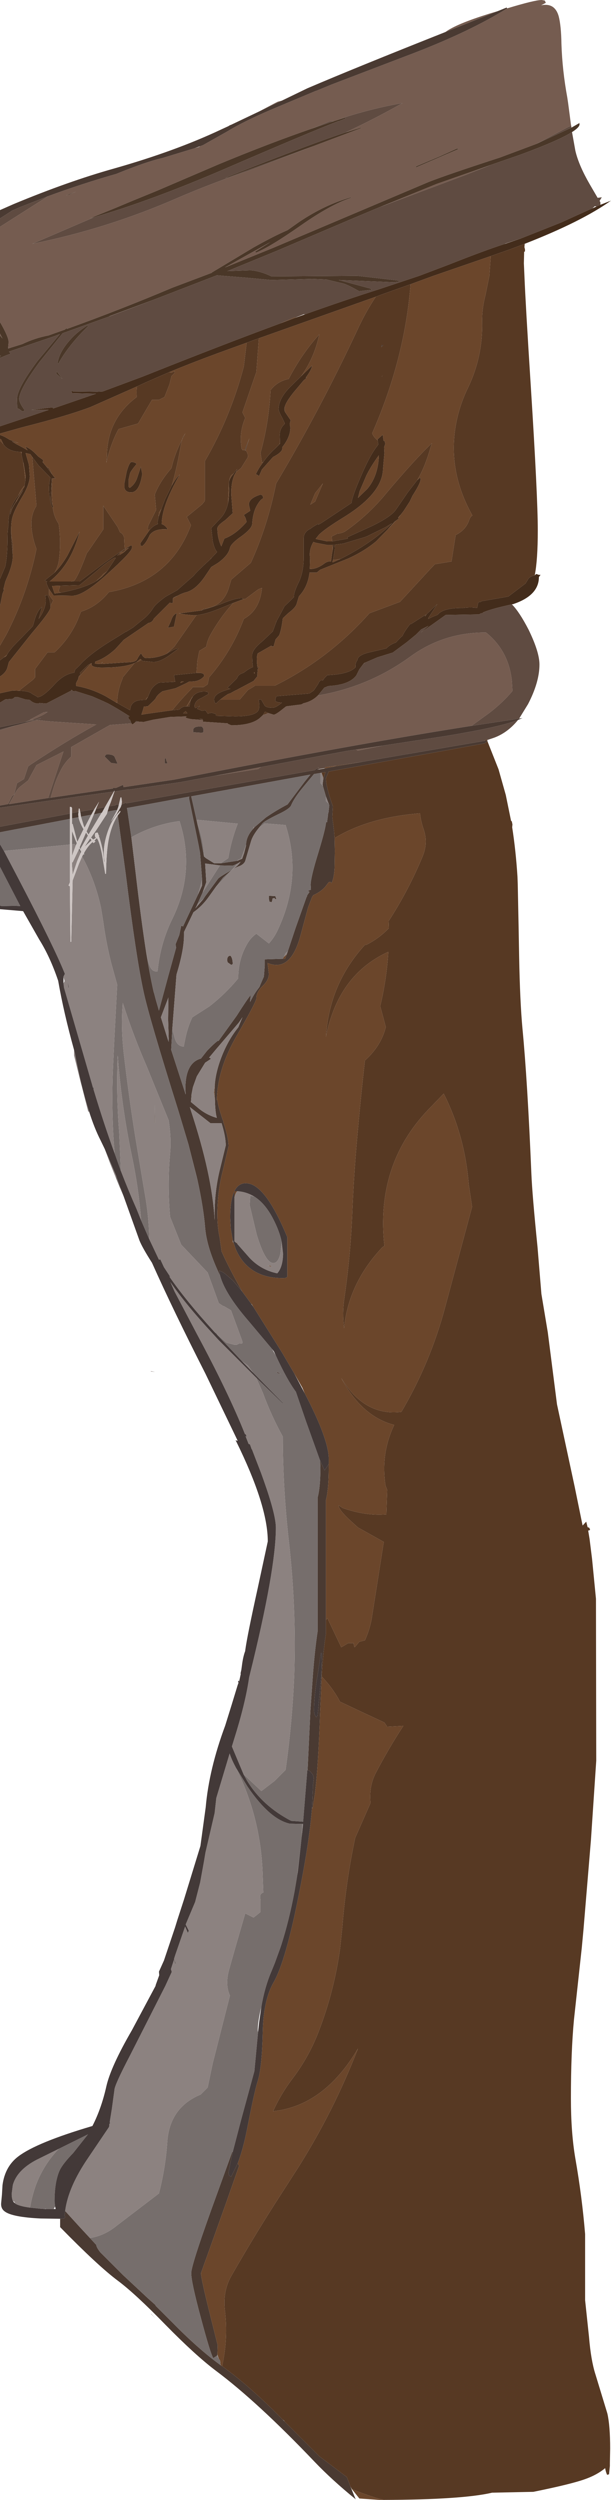 <?xml version="1.0" encoding="UTF-8" standalone="no"?>
<svg xmlns:ffdec="https://www.free-decompiler.com/flash" xmlns:xlink="http://www.w3.org/1999/xlink" ffdec:objectType="frame" height="448.6px" width="109.75px" xmlns="http://www.w3.org/2000/svg">
  <g transform="matrix(1.0, 0.0, 0.0, 1.0, 0.0, 0.0)">
    <use ffdec:characterId="722" height="448.6" transform="matrix(1.0, 0.0, 0.0, 1.0, 0.0, 0.0)" width="109.75" xlink:href="#shape0"/>
  </g>
  <defs>
    <g id="shape0" transform="matrix(1.0, 0.0, 0.0, 1.0, 0.0, 0.0)">
      <path d="M91.1 1.5 Q96.05 0.0 97.3 0.0 L97.85 0.1 98.05 0.5 97.2 0.95 Q99.65 0.45 100.35 2.9 100.8 4.6 100.85 7.9 101.0 12.6 101.9 17.5 L102.05 18.5 102.55 22.3 102.6 22.55 102.05 22.8 96.4 25.8 89.85 28.25 Q80.3 31.35 77.0 32.65 L49.0 44.5 40.4 48.0 48.55 43.45 45.85 45.15 45.95 45.35 Q48.4 44.4 54.05 40.45 59.4 36.7 63.05 35.5 L63.05 35.4 Q58.3 36.75 53.7 39.85 L51.65 41.3 Q49.2 42.35 45.55 44.4 L38.05 48.9 38.05 48.95 36.6 49.5 30.9 51.65 Q21.55 55.6 11.95 59.05 L12.1 58.9 11.95 58.9 11.65 59.15 8.7 60.2 Q6.3 60.65 4.0 61.75 L1.9 62.4 1.6 62.45 1.45 62.5 1.55 61.4 Q1.55 60.5 0.15 58.05 L0.0 57.8 0.0 40.7 8.65 35.2 Q14.6 33.0 20.9 31.2 26.3 29.0 29.2 28.35 L34.95 26.6 35.8 26.35 35.9 26.25 36.45 26.05 40.8 23.6 Q43.65 21.85 48.65 19.7 L51.5 18.5 56.75 16.3 56.95 16.25 57.15 16.15 57.3 16.1 59.6 15.15 74.4 9.5 Q84.5 5.6 91.1 1.5 M0.0 144.55 L0.0 131.05 2.9 130.15 6.5 129.2 8.95 129.45 17.3 130.0 Q11.75 133.05 5.5 137.2 L5.05 137.55 4.3 139.8 3.05 140.55 2.55 142.55 2.1 142.9 2.05 143.05 1.95 143.25 1.8 143.55 1.55 144.05 1.4 144.3 0.0 144.55 M0.0 60.2 L0.0 59.85 0.05 59.95 0.45 60.75 0.2 60.45 0.0 60.2 M41.0 22.65 L41.3 22.45 41.5 22.4 41.0 22.65 M46.55 20.0 L49.4 18.5 49.9 18.25 50.65 18.05 49.65 18.5 46.55 20.0 M80.0 5.75 Q81.95 4.3 87.9 2.45 L89.4 2.0 80.0 5.75 M88.15 29.6 L83.6 31.4 68.25 37.15 78.45 33.0 88.15 29.6 M27.7 53.75 L19.6 56.8 19.75 56.7 27.7 53.75 M82.1 26.65 L78.9 28.1 74.75 29.85 74.7 30.05 82.35 26.75 82.1 26.65 M61.2 21.35 L59.95 21.75 59.3 21.75 55.95 23.1 Q48.4 25.7 39.35 29.45 L28.15 34.25 23.75 36.05 20.65 37.35 16.2 39.15 16.85 39.0 5.8 43.75 Q19.2 41.05 31.7 35.6 38.2 32.8 44.9 30.55 L56.35 26.2 64.85 23.0 64.85 22.9 62.1 23.75 Q67.35 21.3 72.3 18.5 67.0 19.4 61.3 21.25 L61.2 21.35 M12.4 34.95 Q12.95 34.7 13.65 34.4 L11.85 35.05 12.4 34.95 M48.2 127.95 L49.15 128.25 Q49.55 128.25 50.95 127.1 51.2 126.9 51.4 126.75 L54.15 126.4 Q54.25 126.35 54.5 126.2 56.05 125.85 57.1 124.8 66.2 123.25 73.6 117.9 79.65 113.45 87.3 113.5 91.4 116.8 91.95 122.25 L92.05 124.0 Q89.85 126.6 86.9 128.65 L84.7 130.25 Q63.3 133.6 31.3 139.9 L22.2 141.25 22.1 140.85 20.8 141.4 20.25 141.4 20.3 141.5 9.1 143.15 9.55 141.6 Q10.0 140.05 10.7 138.65 11.5 136.9 12.8 135.75 L12.8 134.05 18.95 130.55 19.75 130.1 23.6 129.8 23.8 130.0 24.25 129.65 24.95 129.5 25.8 129.55 27.5 129.15 30.55 128.65 33.55 128.55 Q32.9 128.8 34.4 129.05 L36.45 129.2 36.45 129.5 40.9 129.8 40.95 129.9 41.55 130.15 Q45.05 130.15 46.6 128.9 L47.25 128.3 48.2 127.95 M46.85 137.65 L46.35 138.0 38.65 139.2 46.85 137.65 M64.0 134.5 L68.75 133.8 64.25 134.7 64.0 134.5 M19.05 135.4 L18.8 135.75 19.95 136.9 21.05 137.05 21.1 137.0 20.55 135.75 Q20.15 135.3 19.05 135.4 M4.55 129.55 L5.3 129.25 5.65 129.15 5.35 129.15 7.9 127.8 8.55 127.75 Q7.65 128.45 5.65 129.15 L6.15 129.2 4.55 129.55 M1.65 144.3 L2.7 142.4 Q3.05 141.65 3.65 141.15 L5.05 140.05 6.55 137.3 11.4 134.85 8.65 143.2 1.65 144.3 M36.4 129.1 L35.75 128.95 36.4 129.05 36.4 129.1 M34.7 131.05 Q34.7 131.65 34.8 131.4 L36.3 131.5 36.55 131.35 36.55 130.8 36.3 130.4 Q34.7 130.25 34.7 131.05 M29.8 136.1 L29.6 136.1 29.6 137.0 30.1 137.0 29.9 136.55 29.8 136.1" fill="#755c50" fill-rule="evenodd" stroke="none"/>
      <path d="M102.6 22.55 L102.65 22.9 96.4 25.8 102.05 22.8 102.6 22.55 M102.75 23.7 L103.35 27.05 Q103.95 29.65 105.95 33.1 L107.35 35.5 108.1 35.4 107.7 36.05 107.85 36.3 107.85 36.75 107.15 37.05 106.85 37.0 106.4 37.4 105.9 37.6 100.85 39.9 93.55 42.8 90.8 43.7 90.65 43.8 90.6 43.8 Q87.15 44.9 80.45 47.55 L75.3 49.5 68.1 51.9 Q62.4 53.7 54.8 56.4 L54.65 56.4 54.55 56.4 53.05 57.0 52.9 56.95 50.3 58.05 Q39.6 62.0 25.7 67.55 L18.45 70.25 17.45 70.3 13.1 70.25 12.8 70.05 12.95 70.55 17.25 70.65 9.55 73.3 9.45 73.1 5.6 73.55 8.75 73.55 3.75 75.25 0.0 76.5 0.0 64.2 0.1 64.2 Q1.1 63.75 1.95 63.45 L1.6 63.1 9.85 60.3 10.35 60.1 10.75 59.95 6.75 64.75 Q3.05 69.7 3.05 71.6 L3.1 73.3 Q3.4 73.3 3.7 73.6 4.35 74.1 4.35 73.5 3.45 72.25 3.45 71.6 3.45 69.9 7.15 64.9 L11.25 59.8 19.6 56.8 27.7 53.75 38.7 49.5 38.95 49.4 40.1 49.5 44.45 49.85 48.75 50.25 56.05 50.05 58.6 50.15 61.75 50.9 Q62.65 51.2 64.5 52.25 L66.75 52.0 66.6 51.8 62.15 50.6 60.85 50.25 70.75 50.65 71.6 50.55 71.6 50.35 64.2 49.5 48.75 49.6 48.55 49.5 Q46.75 48.65 45.05 48.5 L40.85 48.65 49.75 45.0 63.6 39.1 68.25 37.15 83.6 31.4 88.15 29.6 93.35 27.8 Q100.3 25.25 102.75 23.7 M91.95 108.45 Q93.3 109.8 94.95 113.0 96.9 117.0 96.9 119.25 96.9 122.4 94.85 126.35 L93.25 128.95 84.7 130.25 86.9 128.65 Q89.85 126.6 92.05 124.0 L91.95 122.25 Q91.4 116.8 87.3 113.5 79.65 113.45 73.6 117.9 66.2 123.25 57.1 124.8 L57.15 124.75 58.25 123.4 59.0 123.1 Q62.75 122.9 64.0 121.2 L64.55 120.1 65.3 119.1 65.6 118.9 67.8 117.95 70.55 117.1 73.05 115.25 74.75 113.85 75.65 112.95 76.85 112.35 76.95 112.3 75.6 113.5 77.95 111.85 80.05 110.35 86.05 110.25 86.4 110.05 86.65 110.05 86.75 109.9 Q88.25 109.25 91.95 108.45 M93.05 129.2 Q91.05 131.65 88.4 132.5 L87.5 132.8 87.4 132.65 87.0 132.95 65.1 136.7 60.4 137.4 58.55 137.65 58.3 137.85 57.35 138.0 57.1 138.1 57.0 138.1 57.3 137.65 56.5 138.2 22.7 144.15 22.65 144.05 22.6 144.05 21.85 144.35 21.9 143.85 21.8 143.1 21.65 143.1 21.35 144.4 21.15 144.4 20.8 144.35 20.8 144.5 20.15 144.6 19.6 144.7 19.9 143.95 20.55 142.05 23.05 141.65 23.1 141.7 32.45 140.35 38.65 139.2 46.35 138.0 46.85 137.65 48.2 137.4 62.3 134.75 64.0 134.5 64.25 134.7 68.75 133.8 79.9 132.1 Q89.7 130.5 93.05 129.2 M0.0 148.35 L0.0 144.95 14.6 142.85 20.4 142.05 20.4 142.1 20.45 142.05 18.85 144.85 17.25 145.15 17.8 143.85 16.95 145.2 16.75 145.25 14.4 145.65 14.3 145.1 14.15 145.1 14.1 145.7 12.95 145.9 12.95 145.0 12.8 144.8 12.55 144.8 12.55 146.0 0.0 148.35 M0.0 131.05 L0.0 130.9 2.9 130.15 0.0 131.05 M0.0 130.5 L0.0 126.05 0.05 126.05 0.95 125.5 2.3 125.4 2.65 125.1 3.25 125.1 4.55 125.5 5.35 125.6 5.4 125.65 Q6.05 126.25 6.9 126.25 L7.1 126.15 8.3 126.25 12.85 123.9 12.75 123.8 13.0 123.85 13.05 124.05 13.55 124.0 16.55 124.95 18.6 125.85 19.45 126.25 Q20.95 127.05 23.3 128.55 L23.05 128.55 Q23.05 128.9 23.2 129.1 L23.35 129.15 23.6 129.8 19.75 130.1 18.95 130.55 12.8 134.05 12.8 135.75 Q11.5 136.9 10.7 138.65 10.0 140.05 9.55 141.6 L9.1 143.15 8.65 143.2 11.4 134.85 6.55 137.3 5.05 140.05 3.65 141.15 Q3.05 141.65 2.7 142.4 L1.65 144.3 1.4 144.3 1.55 144.05 1.8 143.55 1.95 143.25 2.05 143.05 2.1 142.9 2.55 142.55 3.05 140.55 4.3 139.8 5.05 137.55 5.5 137.2 Q11.75 133.05 17.3 130.0 L8.95 129.45 6.5 129.2 7.3 128.95 7.35 128.9 6.15 129.2 5.65 129.15 Q7.65 128.45 8.55 127.75 L7.9 127.8 5.35 129.15 5.65 129.15 5.3 129.25 4.55 129.55 0.0 130.5 M0.0 63.9 L0.0 63.8 0.2 63.9 0.0 63.9 M0.0 40.7 L0.0 39.2 2.1 37.85 2.05 37.85 3.65 37.15 8.65 35.2 0.0 40.7 M1.9 62.4 L1.6 62.5 1.45 62.55 1.45 62.5 1.6 62.45 1.9 62.4 M16.85 39.0 Q27.0 36.05 40.05 30.45 55.55 23.75 60.75 21.75 L60.85 21.75 62.1 21.25 62.0 21.1 61.2 21.35 61.3 21.25 Q67.0 19.4 72.3 18.5 67.35 21.3 62.1 23.75 56.25 25.65 41.05 31.65 L40.45 32.0 56.35 26.2 44.9 30.55 Q38.2 32.8 31.7 35.6 19.2 41.05 5.8 43.75 L16.85 39.0 M59.95 21.75 L55.95 23.1 59.3 21.75 59.95 21.75 M15.7 58.4 Q13.65 59.65 12.15 61.5 10.6 63.4 10.35 65.15 L10.45 65.3 Q12.35 61.9 15.85 58.5 L15.7 58.4 M10.2 66.65 L10.1 67.05 11.2 68.0 10.2 66.65 M24.95 129.5 L24.25 129.65 24.45 129.4 24.95 129.5" fill="#5f4b41" fill-rule="evenodd" stroke="none"/>
      <path d="M102.65 22.9 L103.95 22.15 104.0 22.15 104.05 22.0 104.1 22.3 Q104.1 22.85 102.75 23.7 100.3 25.25 93.35 27.8 L88.15 29.6 78.45 33.0 68.25 37.15 63.6 39.1 49.75 45.0 40.85 48.65 45.05 48.5 Q46.75 48.65 48.55 49.5 L48.75 49.6 64.2 49.5 71.6 50.35 71.6 50.55 70.75 50.65 60.85 50.25 62.15 50.6 66.6 51.8 66.75 52.0 64.5 52.25 Q62.65 51.2 61.75 50.9 L58.6 50.15 56.05 50.05 48.75 50.25 44.45 49.85 40.1 49.5 38.95 49.4 38.7 49.5 27.7 53.75 19.75 56.7 19.6 56.8 11.25 59.8 7.15 64.9 Q3.45 69.9 3.45 71.6 3.45 72.25 4.35 73.5 4.35 74.1 3.7 73.6 3.4 73.3 3.1 73.3 L3.05 71.6 Q3.05 69.7 6.75 64.75 L10.75 59.95 10.35 60.1 9.85 60.3 1.6 63.1 1.95 63.45 Q1.1 63.75 0.1 64.2 L0.0 64.2 0.0 63.9 0.2 63.9 0.0 63.8 0.0 60.2 0.2 60.45 0.45 60.75 0.05 59.95 0.0 59.85 0.0 57.8 0.15 58.05 Q1.55 60.5 1.55 61.4 L1.45 62.5 1.45 62.55 1.6 62.5 1.9 62.4 4.0 61.75 Q6.3 60.65 8.7 60.2 L11.65 59.15 11.95 58.9 12.1 58.9 11.95 59.05 Q21.55 55.6 30.9 51.65 L36.6 49.5 38.05 48.95 38.05 48.9 45.55 44.4 Q49.2 42.35 51.65 41.3 L53.7 39.85 Q58.3 36.75 63.05 35.4 L63.05 35.5 Q59.4 36.7 54.05 40.45 48.4 44.4 45.95 45.35 L45.85 45.15 48.55 43.45 40.4 48.0 49.0 44.5 77.0 32.65 Q80.3 31.35 89.85 28.25 L96.4 25.8 102.65 22.9 M82.1 26.65 L82.35 26.75 74.7 30.05 74.75 29.85 78.9 28.1 82.1 26.65 M61.2 21.35 L62.0 21.1 62.1 21.25 60.85 21.75 60.75 21.75 Q55.55 23.75 40.05 30.45 27.0 36.05 16.85 39.0 L16.2 39.15 20.65 37.35 23.75 36.05 28.15 34.25 39.35 29.45 Q48.4 25.7 55.95 23.1 L59.95 21.75 61.2 21.35 M56.35 26.2 L40.45 32.0 41.05 31.65 Q56.25 25.65 62.1 23.75 L64.85 22.9 64.85 23.0 56.35 26.2 M12.4 34.95 L11.85 35.05 13.65 34.4 Q12.95 34.7 12.4 34.95 M15.7 58.4 L15.85 58.5 Q12.35 61.9 10.45 65.3 L10.35 65.15 Q10.6 63.4 12.15 61.5 13.65 59.65 15.7 58.4 M10.2 66.65 L11.2 68.0 10.1 67.05 10.2 66.65 M27.8 198.15 L27.85 201.45 27.8 201.55 27.8 198.15" fill="#4a3728" fill-rule="evenodd" stroke="none"/>
      <path d="M93.25 128.95 L93.85 128.85 93.05 129.2 Q89.7 130.5 79.9 132.1 L68.75 133.8 64.0 134.5 62.3 134.75 48.2 137.4 46.85 137.65 38.65 139.2 32.45 140.35 23.1 141.7 23.05 141.65 20.55 142.05 20.55 141.85 20.45 142.05 20.4 142.1 20.4 142.05 14.6 142.85 0.0 144.95 0.0 144.55 1.4 144.3 1.65 144.3 8.65 143.2 9.1 143.15 20.3 141.5 20.25 141.4 20.8 141.4 22.1 140.85 22.2 141.25 31.3 139.9 Q63.3 133.6 84.7 130.25 L93.25 128.95 M87.5 132.9 L87.6 132.85 87.55 133.0 87.05 133.4 59.05 138.45 58.8 139.05 58.55 139.65 Q58.55 141.2 59.8 144.7 L59.7 146.6 60.0 149.1 60.1 150.4 60.15 152.7 60.1 155.75 Q60.0 157.55 59.55 158.5 L59.4 158.25 59.05 158.3 58.4 159.15 Q57.6 160.05 56.25 160.65 L56.2 160.75 56.15 160.85 56.1 160.85 55.35 162.8 53.9 168.15 Q52.1 174.5 48.05 172.8 L48.3 174.75 Q48.3 175.85 47.2 176.9 46.05 178.0 46.05 179.15 46.05 179.75 42.5 185.9 39.05 191.85 38.95 197.4 L39.05 197.4 Q39.15 198.4 39.95 200.8 L40.15 201.3 40.15 201.4 40.15 201.45 Q41.05 204.15 41.05 205.7 L40.05 210.0 Q39.05 213.7 39.05 217.95 39.05 220.25 39.45 222.05 L39.8 224.55 Q41.0 227.3 43.5 231.75 L41.8 229.75 40.35 228.5 39.95 228.25 39.35 228.0 39.55 228.95 Q37.15 223.95 36.85 220.35 36.55 216.65 35.45 211.65 L33.85 205.35 32.05 199.35 Q26.8 182.65 25.8 178.0 24.45 171.85 22.6 156.95 L21.15 146.35 21.65 145.65 21.55 145.5 21.1 146.05 21.05 145.9 21.7 144.8 21.85 144.35 22.6 144.05 22.65 144.05 22.7 144.15 56.5 138.2 57.3 137.65 57.0 138.1 57.1 138.1 58.3 137.9 59.55 137.65 65.1 136.7 87.0 132.95 87.5 132.9 M62.95 446.2 L63.5 447.55 63.9 448.5 Q59.6 445.0 56.5 441.75 46.25 431.0 38.75 425.4 35.1 422.65 29.7 417.15 24.3 411.6 21.15 409.25 17.6 406.6 10.8 399.65 L10.8 398.15 Q12.05 398.15 11.55 397.55 L11.55 397.5 11.6 397.4 11.65 397.25 11.7 396.75 14.25 399.55 16.15 401.6 17.3 402.85 Q17.3 403.25 18.0 404.15 L22.1 408.25 26.55 412.4 27.95 413.65 27.95 413.75 30.9 416.7 Q35.65 421.55 39.6 424.4 L39.65 424.45 39.85 424.55 39.9 424.6 Q43.95 427.5 48.85 432.25 L50.75 434.15 51.1 434.5 57.4 440.8 62.3 444.5 62.95 446.2 M0.0 149.35 L0.0 148.35 12.55 146.0 12.55 146.95 0.0 149.35 M0.0 130.9 L0.0 130.5 4.55 129.55 6.15 129.2 7.35 128.9 7.3 128.95 6.5 129.2 2.9 130.15 0.0 130.9 M0.0 39.2 L0.0 37.7 2.5 36.6 Q12.25 32.55 20.45 30.25 31.55 27.1 39.8 23.2 40.35 22.95 41.0 22.65 L41.5 22.4 46.55 20.0 49.65 18.5 50.65 18.05 55.2 15.85 Q63.85 12.15 80.0 5.75 L89.4 2.0 91.0 1.35 91.1 1.5 Q84.5 5.6 74.4 9.5 L59.6 15.15 57.3 16.1 57.15 16.15 56.95 16.25 56.75 16.3 51.5 18.5 48.65 19.7 Q43.65 21.85 40.8 23.6 L36.45 26.05 35.9 26.25 34.95 26.6 29.2 28.35 Q26.3 29.0 20.9 31.2 14.6 33.0 8.65 35.2 L3.65 37.15 2.05 37.85 2.1 37.85 0.0 39.2 M44.1 80.8 L44.0 80.95 44.05 80.75 44.1 80.4 44.8 78.65 44.1 80.8 M68.8 61.95 L68.5 62.3 68.55 61.9 68.8 61.9 68.8 61.95 M68.65 67.5 L68.55 67.6 68.7 67.4 68.65 67.5 M57.6 138.7 L56.4 138.9 54.7 140.95 Q52.85 143.15 52.3 144.5 52.05 145.15 49.9 146.15 47.55 147.3 47.15 147.75 L46.55 148.5 Q45.35 149.95 45.05 151.1 L44.05 154.5 Q43.8 155.15 42.8 155.5 42.25 155.7 41.65 156.1 L40.05 157.5 38.7 159.25 37.45 161.0 Q36.3 162.6 34.75 163.7 L33.05 167.25 33.05 167.85 Q33.05 170.5 31.7 174.9 L30.95 184.65 30.75 188.4 33.35 196.4 33.3 195.35 Q33.3 190.7 36.1 189.95 L37.2 188.55 Q38.5 187.2 39.15 186.75 L39.25 186.8 42.5 182.3 Q44.5 179.15 45.05 178.55 L44.9 179.8 45.0 179.65 Q45.7 178.25 46.5 177.25 L46.6 177.1 47.4 175.25 47.55 173.3 47.55 172.15 50.8 172.05 51.2 172.05 51.5 171.25 51.7 170.7 53.1 166.5 55.05 161.0 55.15 160.85 55.15 160.7 55.6 160.05 55.3 159.85 55.85 159.65 55.8 158.8 Q55.8 157.45 57.2 152.95 58.55 148.5 58.55 147.55 L58.75 147.55 58.8 147.1 58.9 146.4 58.9 146.35 58.95 145.85 59.0 145.85 59.15 144.5 59.05 144.25 58.55 142.95 58.0 141.05 57.95 140.75 58.05 139.95 58.15 139.5 58.45 138.55 57.75 138.65 57.6 138.7 M19.6 144.7 L20.15 144.6 20.8 144.5 20.8 144.35 21.15 144.4 21.35 144.4 21.25 144.8 21.0 145.45 20.95 145.35 19.3 145.65 19.45 145.2 19.6 144.7 M45.7 148.45 L47.75 146.7 Q49.55 145.45 51.65 144.35 L54.7 140.3 55.75 139.0 34.35 142.9 35.3 147.1 35.45 147.8 36.1 150.7 36.65 153.7 37.0 154.0 38.45 154.9 39.75 154.9 42.7 154.45 43.0 154.3 43.5 154.1 43.85 153.1 44.2 151.7 44.2 151.65 Q44.2 150.15 45.45 148.75 L45.7 148.45 M58.55 290.7 L58.55 293.15 Q58.1 295.95 57.8 300.6 L57.8 300.85 57.5 307.35 Q57.15 317.45 56.55 322.0 L56.15 324.5 56.05 324.3 56.2 321.0 56.2 320.45 56.35 319.1 56.2 318.45 55.65 317.8 55.25 317.65 55.75 307.05 56.2 300.6 Q56.55 296.05 57.05 292.75 L57.05 268.75 Q57.55 266.9 57.55 263.3 L57.5 262.1 57.7 262.55 58.05 263.3 58.3 263.85 59.0 262.8 59.05 262.7 59.05 263.3 Q59.05 267.25 58.55 269.15 L58.55 290.7 M18.35 118.95 L18.2 119.05 18.2 119.0 18.45 118.8 18.35 118.95 M19.05 135.4 Q20.15 135.3 20.55 135.75 L21.1 137.0 21.05 137.05 19.95 136.9 18.8 135.75 19.05 135.4 M14.1 145.7 L14.1 145.9 14.05 146.0 14.1 146.65 12.95 146.85 12.95 145.9 14.1 145.7 M14.55 146.55 L14.45 145.85 14.4 145.65 16.75 145.25 16.95 145.2 16.4 146.2 14.55 146.55 M16.85 146.15 L17.25 145.2 17.25 145.15 18.85 144.85 18.3 145.85 18.25 145.85 16.85 146.15 M34.7 131.05 Q34.7 130.25 36.3 130.4 L36.55 130.8 36.55 131.35 36.3 131.5 34.8 131.4 Q34.7 131.65 34.7 131.05 M29.8 136.1 L29.9 136.55 30.1 137.0 29.6 137.0 29.6 136.1 29.8 136.1 M22.8 145.0 L22.85 145.2 23.6 150.25 24.35 156.5 Q25.35 165.05 26.25 170.85 26.95 175.15 27.6 178.0 L27.7 178.3 28.0 179.45 28.55 181.35 30.25 175.05 31.65 170.0 31.6 170.0 31.55 169.4 32.2 167.8 32.55 166.15 32.8 166.15 32.85 166.3 33.95 163.95 35.55 160.55 36.3 158.9 36.3 157.85 35.95 153.25 35.9 153.15 35.95 153.15 35.65 151.55 33.95 143.25 34.0 142.95 26.4 144.35 22.8 145.0 M39.5 155.3 L36.85 154.95 37.05 158.3 36.4 160.15 35.55 162.05 35.55 162.1 35.45 162.25 35.45 162.3 35.1 163.0 36.55 161.3 36.8 160.9 39.2 157.65 Q39.55 157.3 41.3 156.3 L41.7 156.05 Q42.85 155.3 43.2 154.65 L42.6 155.0 41.8 155.35 39.5 155.3 M30.3 186.2 L30.2 182.95 30.25 179.0 28.9 182.55 30.2 186.7 30.3 186.95 30.3 186.2 M38.6 194.4 Q38.8 192.3 39.7 189.9 40.9 186.7 42.8 184.35 L43.55 182.55 42.9 183.5 38.8 188.3 37.55 189.8 37.65 189.8 37.9 190.0 36.85 190.7 35.35 193.15 34.65 195.1 34.4 196.4 34.4 196.5 34.3 197.75 35.45 198.7 Q37.0 200.05 38.95 200.6 38.65 199.6 38.6 197.25 L38.55 195.55 38.6 194.4 M49.45 160.8 L49.65 161.35 49.45 161.35 49.3 161.15 49.05 161.2 Q48.85 161.3 48.95 161.4 L48.8 161.9 48.4 161.8 48.3 161.3 48.3 160.75 49.45 160.8 M40.8 172.35 Q40.8 171.5 41.4 171.5 41.8 171.95 41.8 173.0 L41.55 173.15 40.9 172.7 40.8 172.35 M50.5 246.6 L49.85 246.4 49.7 246.15 50.5 246.6 M39.7 201.55 L37.8 201.55 34.1 198.65 34.3 199.3 Q38.15 211.0 38.55 218.95 L38.55 217.85 Q38.55 213.6 39.55 209.65 L40.55 205.55 Q40.55 204.0 39.8 201.55 L39.7 201.55 M27.1 246.05 L27.85 246.2 27.1 246.1 27.1 246.05 M57.75 296.65 L57.65 296.6 57.05 300.6 56.9 301.45 Q56.4 304.9 56.4 306.9 56.4 307.4 56.55 307.75 L56.8 308.15 57.05 307.85 57.7 300.75 57.7 300.6 57.8 297.15 57.8 296.7 57.75 296.65 M41.8 386.2 L41.3 388.5 41.05 389.9 41.15 390.4 41.45 390.55 41.55 390.55 42.7 388.2 42.95 388.65 40.4 395.9 36.1 407.9 Q36.1 408.8 37.6 414.85 L39.1 420.85 39.05 422.5 39.05 422.55 38.95 422.75 38.3 423.15 Q37.75 422.2 36.1 416.0 34.35 409.55 34.35 407.9 34.35 406.35 39.05 393.5 L41.75 386.05 41.8 386.2" fill="#4a3a32" fill-rule="evenodd" stroke="none"/>
      <path d="M107.85 36.75 L109.75 36.0 Q104.5 39.75 94.25 43.75 L91.45 44.8 88.15 45.95 77.85 49.5 73.75 51.0 68.55 52.85 67.5 53.25 46.5 60.7 45.65 61.0 44.3 61.5 39.2 63.35 Q34.05 65.25 30.35 66.8 L26.1 68.65 24.6 69.35 16.25 73.05 Q11.85 74.7 4.1 76.65 L0.0 77.8 0.0 76.5 3.75 75.25 8.75 73.55 5.6 73.55 9.45 73.1 9.55 73.3 17.25 70.65 12.95 70.55 12.8 70.05 13.1 70.25 17.45 70.3 18.45 70.25 25.7 67.55 Q39.6 62.0 50.3 58.05 L53.4 56.9 54.8 56.4 Q62.4 53.7 68.1 51.9 L75.3 49.5 80.45 47.55 Q87.15 44.9 90.6 43.8 L90.65 43.8 90.75 43.75 93.55 42.8 100.85 39.9 105.9 37.6 106.4 37.4 107.15 37.05 107.85 36.75 M96.05 103.25 L96.3 103.0 96.65 103.1 96.75 103.15 97.1 103.15 96.8 103.55 Q96.8 106.85 92.2 108.4 L91.95 108.45 Q88.25 109.25 86.75 109.9 L86.65 110.05 86.4 110.05 86.05 110.25 80.05 110.35 77.95 111.85 75.6 113.5 76.95 112.3 76.85 112.35 75.65 112.95 74.75 113.85 73.05 115.25 70.55 117.1 67.8 117.95 65.6 118.9 65.45 118.95 65.3 119.1 64.55 120.1 64.0 121.2 Q62.75 122.9 59.0 123.1 L58.25 123.4 57.15 124.75 57.1 124.8 Q56.05 125.85 54.5 126.2 54.25 126.35 54.15 126.4 L51.4 126.75 Q51.2 126.9 50.95 127.1 49.55 128.25 49.15 128.25 L48.2 127.95 47.6 127.7 47.25 128.3 46.6 128.9 Q45.05 130.15 41.55 130.15 L40.95 129.9 40.9 129.8 36.45 129.5 36.45 129.2 34.4 129.05 Q32.9 128.8 33.55 128.55 L30.55 128.65 27.5 129.15 25.8 129.55 24.95 129.5 24.45 129.4 24.25 129.65 23.8 130.0 23.6 129.8 23.35 129.15 23.2 129.1 Q23.05 128.9 23.05 128.55 L23.3 128.55 Q20.95 127.05 19.45 126.25 L18.6 125.85 16.55 124.95 13.55 124.0 13.05 124.05 13.0 123.85 12.75 123.8 12.85 123.9 8.3 126.25 7.1 126.15 6.9 126.25 Q6.05 126.25 5.4 125.65 L5.35 125.6 4.55 125.5 3.25 125.1 2.65 125.1 2.3 125.4 0.95 125.5 0.05 126.05 0.0 126.05 0.0 124.4 2.3 123.9 3.4 123.95 Q5.25 124.0 5.75 124.5 L6.55 124.95 6.75 125.1 Q7.7 125.1 9.85 122.75 11.5 120.95 13.35 120.7 L13.35 120.65 13.5 120.15 14.2 119.5 Q16.0 117.4 20.1 114.9 L22.45 113.45 22.55 113.35 22.6 113.4 23.9 112.6 25.55 111.25 Q26.75 110.35 27.55 109.05 28.0 108.35 29.7 107.1 L31.85 105.9 31.9 105.85 34.8 103.3 Q35.2 102.7 37.9 100.25 L37.9 100.2 38.0 100.1 39.0 99.05 Q38.5 98.55 38.2 97.05 L37.95 94.75 39.75 92.85 Q40.6 91.85 40.95 90.35 41.25 88.75 41.1 86.65 L41.1 86.6 41.15 86.4 Q41.25 85.85 42.0 84.95 L42.1 84.8 42.6 84.15 42.4 84.7 42.05 85.35 Q41.45 86.95 41.55 88.9 L41.8 92.1 40.45 93.35 Q39.05 94.3 39.05 94.8 39.05 96.55 39.75 98.05 L40.3 96.65 Q42.35 95.9 44.3 93.65 L44.1 92.95 43.8 92.4 44.95 91.65 44.7 90.55 Q44.7 89.4 46.8 88.75 L47.15 88.9 47.3 89.4 Q46.85 89.6 46.4 90.3 45.45 91.65 45.3 94.0 45.25 94.85 43.4 96.2 41.45 97.55 41.3 98.35 41.0 99.7 39.1 101.05 L37.95 101.75 37.0 103.15 Q35.35 105.7 33.55 106.25 32.85 106.4 31.9 106.9 L31.2 107.2 31.1 107.35 31.05 107.4 31.05 108.15 30.85 108.25 30.5 108.15 27.65 111.0 Q27.35 111.7 26.65 111.8 L26.0 112.25 22.25 114.8 20.7 116.5 Q19.0 118.05 17.3 118.65 L17.1 118.75 17.05 119.1 18.3 119.15 22.8 118.85 Q24.3 118.85 24.6 118.35 25.1 117.4 25.35 117.25 L25.65 117.75 26.0 118.05 26.3 118.1 27.25 118.05 Q28.7 117.9 29.95 117.3 L30.25 117.1 Q31.7 116.25 32.05 116.4 L30.35 117.65 Q28.7 118.8 27.55 118.8 L25.55 118.6 25.35 118.35 25.2 118.25 24.55 118.8 24.15 119.0 Q22.35 119.8 18.3 119.8 16.75 119.8 16.45 119.35 L16.45 119.0 16.35 119.05 15.85 119.3 14.35 120.75 14.45 121.05 14.2 121.3 14.1 121.55 14.05 121.85 13.7 122.5 13.65 122.85 13.7 123.1 Q16.4 123.55 19.0 124.95 L20.6 125.9 20.65 125.95 20.7 125.95 20.85 126.05 21.05 126.15 23.1 127.3 23.35 127.45 23.5 126.75 Q23.9 125.8 25.1 125.65 L25.75 125.6 26.2 125.6 26.55 125.1 26.95 124.15 Q27.4 123.1 28.55 122.5 L31.3 122.35 31.45 122.35 31.45 122.25 31.25 121.15 35.3 120.75 36.05 120.75 36.55 120.9 36.7 121.3 Q35.85 122.35 34.25 122.3 L34.0 122.3 33.45 122.6 31.65 123.45 31.55 123.5 29.2 124.05 Q28.2 124.7 27.95 125.35 L27.65 125.7 26.55 126.75 25.85 126.8 25.65 127.5 25.4 128.25 26.3 128.1 30.95 127.45 32.2 127.35 Q32.7 126.75 33.5 126.75 L33.65 126.75 34.05 126.75 Q34.1 126.05 34.3 125.55 L34.6 125.05 34.65 124.95 Q35.5 123.9 37.3 124.15 L37.45 124.55 36.2 125.25 Q35.3 125.6 35.05 126.25 34.9 126.55 35.0 127.0 L35.15 127.05 35.9 126.65 35.4 127.2 36.3 127.55 36.9 127.45 37.35 128.1 37.45 128.0 38.05 127.9 38.8 128.15 38.8 128.45 42.2 128.55 Q45.95 128.55 46.45 127.4 46.7 126.75 46.45 125.6 L46.9 125.5 47.5 126.55 Q47.75 127.0 48.95 127.0 49.55 127.0 50.55 126.15 L50.65 126.1 50.05 126.05 49.6 125.9 Q49.45 125.85 49.45 125.45 L49.65 124.95 50.05 124.9 55.55 124.45 56.3 123.95 56.35 123.9 56.5 123.7 57.2 122.65 57.15 122.6 57.55 122.1 58.05 122.05 58.05 122.0 58.3 121.65 58.8 121.15 Q62.65 121.0 63.85 119.75 L63.85 119.5 Q63.85 118.9 64.2 118.45 64.25 117.55 66.4 117.05 L69.4 116.35 Q70.05 115.65 71.1 115.3 L72.05 114.3 72.3 114.1 Q72.6 113.35 73.7 111.95 L73.8 112.0 76.55 110.25 76.3 110.55 76.45 110.55 76.65 110.2 78.55 108.4 76.9 110.95 76.95 111.05 77.55 110.75 78.65 110.3 78.75 110.15 Q79.85 109.05 83.2 109.1 84.55 108.9 85.7 109.1 L85.9 108.15 Q86.0 108.0 86.4 108.0 L86.4 107.9 91.3 107.05 94.4 104.7 94.95 103.8 Q95.3 103.4 96.05 103.25 M0.0 121.4 L0.0 118.5 0.7 117.95 1.05 117.8 1.25 117.5 1.55 117.0 2.3 116.05 5.9 112.35 6.2 111.3 Q6.7 109.55 7.55 108.9 L6.95 111.05 Q8.6 108.75 8.1 106.85 L8.55 106.8 Q9.0 107.6 9.05 108.75 L9.05 109.05 Q9.05 109.7 5.7 113.65 L1.6 118.8 1.3 119.9 Q1.0 120.75 0.0 121.4 M0.0 108.55 L0.0 103.9 0.95 101.65 Q1.35 99.75 1.35 96.25 1.35 95.25 1.5 94.4 1.45 91.3 3.05 89.25 L3.3 88.95 4.35 87.4 4.4 87.15 4.55 86.25 4.6 85.35 4.25 83.2 4.15 82.9 3.85 81.5 3.85 81.4 3.9 81.2 3.85 81.15 3.9 81.15 3.9 81.1 3.75 81.1 Q1.5 81.05 0.6 79.7 L0.2 78.85 0.0 78.75 0.0 78.05 Q0.8 78.3 1.7 78.9 L3.35 79.5 2.15 79.2 2.85 79.65 3.9 80.2 4.35 80.45 4.95 80.8 4.55 80.15 Q5.55 80.45 6.85 81.9 L7.7 82.5 7.8 82.9 7.6 82.85 8.35 83.75 9.35 85.1 9.85 85.75 Q10.2 85.85 9.55 85.85 L9.45 85.85 9.3 85.8 9.1 89.4 Q9.1 89.9 9.45 90.7 L9.6 91.0 9.5 91.0 9.35 91.0 Q8.8 89.5 8.8 87.5 L8.85 86.6 9.05 85.7 6.95 83.55 5.8 82.0 5.45 81.5 4.6 81.3 5.2 83.4 5.35 85.4 5.35 85.55 5.35 85.6 Q5.25 86.95 4.2 88.8 2.7 91.3 2.3 92.6 1.95 93.65 2.0 95.6 L2.05 96.75 2.25 99.1 2.3 99.75 Q2.3 101.4 1.15 103.9 L0.95 104.4 0.6 105.8 0.8 105.65 0.45 106.55 0.05 108.55 0.0 108.55 M39.55 125.55 L38.8 126.25 38.55 126.05 38.45 125.55 Q38.45 124.5 40.6 123.85 L41.4 123.6 41.05 123.55 40.9 123.35 42.55 121.75 Q42.75 121.15 43.3 120.9 L43.8 120.7 Q44.75 119.95 45.45 119.7 45.3 118.9 45.3 117.55 45.3 116.55 47.15 115.05 L49.0 113.3 49.6 111.65 49.65 111.5 50.25 110.4 51.1 108.8 52.8 107.15 52.8 107.0 Q52.8 106.2 53.7 104.4 54.55 102.55 54.55 100.0 L54.55 96.6 Q54.55 95.55 55.6 94.95 L55.75 94.9 Q56.05 94.6 57.15 94.0 L57.2 94.15 57.8 93.8 63.15 90.25 Q63.2 89.15 65.1 84.85 66.55 81.55 67.75 80.05 L67.95 79.75 67.85 79.05 67.8 78.85 68.75 78.0 68.9 79.1 69.1 79.15 69.2 79.65 69.0 80.25 69.05 81.3 68.8 84.15 Q68.7 88.5 61.85 92.75 58.35 94.9 57.3 95.95 L56.7 96.7 56.9 96.75 58.8 97.15 59.65 97.15 62.5 96.65 62.45 96.6 62.4 96.4 66.8 94.4 Q70.1 92.8 71.05 91.55 L73.25 88.35 74.95 86.15 75.4 85.75 75.5 85.65 75.55 86.0 Q75.55 86.7 74.1 88.95 L73.6 90.0 72.5 91.7 71.95 92.4 71.7 92.65 71.5 92.9 71.55 92.95 71.65 93.05 71.1 93.45 70.95 93.55 70.75 93.75 69.6 95.05 67.55 97.15 Q65.45 98.9 62.6 100.2 L57.5 102.25 56.9 102.75 55.6 102.75 Q55.3 105.3 53.7 107.0 L53.3 108.3 Q53.15 109.0 51.75 110.05 L50.8 110.95 Q50.55 113.0 50.15 114.0 L49.5 114.75 49.15 116.0 48.8 116.0 48.75 115.85 46.3 117.25 Q46.1 117.75 46.15 118.55 L46.15 118.95 46.25 119.8 46.55 119.65 46.3 120.05 46.3 120.25 46.2 121.2 46.3 121.25 46.15 121.45 45.55 122.2 43.0 123.55 42.35 123.9 42.3 123.9 41.4 124.4 40.95 124.55 Q40.1 125.1 39.55 125.55 M36.15 109.55 L39.55 108.45 Q42.55 107.2 43.55 107.35 L43.65 107.5 43.65 107.55 41.9 108.2 39.35 109.25 Q37.0 110.2 35.3 110.4 L34.65 110.4 33.1 110.25 32.1 110.05 32.35 110.05 36.15 109.55 M9.8 102.75 Q11.05 101.5 12.1 99.7 L14.3 95.4 Q12.8 101.3 8.9 104.35 L12.75 104.35 14.3 104.35 18.7 101.05 21.55 99.05 21.6 99.0 22.5 98.45 23.55 97.85 23.7 97.95 23.7 98.3 Q23.7 99.0 19.5 102.8 15.05 106.9 13.05 106.9 L9.6 106.85 8.8 105.7 Q8.4 104.95 8.3 104.4 L8.5 104.4 8.05 104.15 9.8 102.75 M2.9 90.1 L3.05 89.85 4.2 87.85 3.7 88.6 3.05 89.65 1.95 91.5 1.85 92.35 Q2.2 90.95 2.9 90.1 M30.85 87.15 Q31.65 85.7 32.3 85.15 29.05 90.75 29.05 94.05 29.6 94.2 30.05 94.85 L30.05 95.0 Q27.8 94.8 26.9 96.0 26.2 97.55 25.55 98.0 L25.25 97.9 25.2 97.5 26.9 95.05 26.95 95.0 Q27.65 94.25 28.35 94.05 L28.3 93.7 28.5 92.7 29.0 91.3 29.65 89.6 30.85 87.15 M24.55 83.25 Q23.5 84.5 23.35 84.95 L23.1 86.05 23.1 87.35 23.3 87.55 Q24.3 86.85 24.65 85.7 L25.3 83.75 25.55 85.05 Q25.05 88.35 23.55 88.35 22.55 88.35 22.35 87.55 L22.35 86.7 22.75 84.65 Q23.15 83.2 23.55 82.9 24.2 82.9 24.55 83.25 M22.55 98.5 L22.15 98.7 21.7 99.05 21.55 99.15 21.2 99.55 21.05 99.65 21.55 99.55 22.2 99.15 23.15 98.3 22.55 98.5 M47.3 82.9 Q48.15 81.65 49.45 80.45 L50.15 79.75 50.3 79.55 50.3 79.45 50.25 77.95 Q50.3 76.85 51.1 76.1 L51.15 76.0 51.1 75.85 50.7 75.0 Q50.05 73.85 50.05 73.4 50.05 71.55 52.1 69.45 L54.1 67.5 56.05 65.6 Q56.05 66.25 54.9 67.8 L55.15 67.75 54.55 68.25 53.55 69.45 Q51.45 71.85 51.15 73.0 L51.05 73.4 51.15 73.8 51.15 73.85 51.45 74.3 52.2 75.4 52.05 76.05 52.15 76.75 Q52.15 78.45 50.7 80.25 L50.7 80.5 Q50.7 81.1 49.25 81.9 L49.05 82.0 47.05 84.25 46.55 85.4 46.35 85.35 46.3 85.25 45.95 85.1 Q46.45 84.0 47.3 82.9 M59.7 97.8 L58.8 97.8 56.7 97.4 56.3 97.25 Q55.45 98.65 55.7 100.15 L55.65 101.9 55.65 102.1 55.8 102.1 Q56.9 102.1 58.15 101.2 58.85 100.65 59.45 100.75 L59.65 99.25 59.75 98.75 59.9 97.75 59.7 97.8 M61.15 100.3 Q64.25 98.75 66.9 96.85 68.95 95.35 70.4 93.9 L69.25 94.6 66.0 96.2 65.5 96.4 61.65 97.55 61.3 97.6 61.2 97.6 60.1 97.75 60.15 98.45 59.85 100.4 59.7 100.85 59.8 100.9 61.15 100.3 M65.8 85.35 L64.6 88.15 64.3 89.35 66.0 87.7 Q67.95 85.35 68.05 81.7 66.6 83.7 65.8 85.35 M45.75 120.9 L45.7 120.6 45.6 120.75 45.75 120.9 M19.2 102.55 L20.8 100.1 20.55 100.1 Q19.1 100.9 17.4 102.45 L14.3 105.0 10.8 105.1 9.35 105.15 9.8 106.5 10.9 106.35 Q15.15 105.55 17.3 104.25 L18.3 103.5 19.2 102.55 M32.4 122.55 L33.0 122.3 32.55 122.3 32.4 122.55 M31.75 110.05 L31.25 112.45 30.15 112.65 30.7 111.45 Q31.05 110.25 31.75 110.05 M36.4 129.1 L36.4 129.05 35.75 128.95 36.4 129.1 M33.35 127.6 L32.9 128.0 33.65 128.0 33.35 127.6" fill="#432c1b" fill-rule="evenodd" stroke="none"/>
      <path d="M94.25 43.75 L94.2 44.35 94.3 44.75 94.3 45.1 94.15 45.2 94.1 47.25 94.2 49.5 Q94.4 54.55 95.35 69.4 96.6 89.1 96.6 95.15 96.6 100.5 96.05 103.25 95.3 103.4 94.95 103.8 L94.4 104.7 91.3 107.05 86.4 107.9 86.4 108.0 Q86.0 108.0 85.9 108.15 L85.7 109.1 Q84.55 108.9 83.2 109.1 79.85 109.05 78.75 110.15 L78.65 110.3 77.55 110.75 76.95 111.05 76.9 110.95 78.55 108.4 76.65 110.2 76.45 110.55 76.3 110.55 76.55 110.25 73.8 112.0 73.7 111.95 Q72.6 113.35 72.3 114.1 L72.05 114.3 71.1 115.3 Q70.05 115.65 69.4 116.35 L66.4 117.05 Q64.25 117.55 64.2 118.45 63.85 118.9 63.85 119.5 L63.85 119.75 Q62.65 121.0 58.8 121.15 L58.3 121.65 58.05 122.0 58.05 122.05 57.55 122.1 57.15 122.6 57.2 122.65 56.5 123.7 56.35 123.9 56.3 123.95 55.55 124.45 50.05 124.9 49.65 124.95 49.45 125.45 Q49.45 125.85 49.6 125.9 L50.05 126.05 50.65 126.1 50.55 126.15 Q49.55 127.0 48.95 127.0 47.75 127.0 47.5 126.55 L46.9 125.5 46.45 125.6 Q46.7 126.75 46.45 127.4 45.95 128.55 42.2 128.55 L38.8 128.45 38.8 128.15 38.05 127.9 37.45 128.0 37.35 128.1 36.9 127.45 36.3 127.55 35.4 127.2 35.9 126.65 35.15 127.05 35.0 127.0 Q34.9 126.55 35.05 126.25 35.3 125.6 36.2 125.25 L37.45 124.55 37.3 124.15 Q35.5 123.9 34.65 124.95 L34.6 125.05 34.55 125.05 33.5 126.75 Q32.7 126.75 32.2 127.35 L30.95 127.45 Q32.6 125.4 34.5 123.5 L34.55 123.3 36.55 123.3 37.3 122.8 37.55 121.55 Q41.6 116.9 43.8 111.05 46.7 109.45 47.05 105.5 L46.4 105.75 44.05 107.5 43.65 107.5 43.55 107.35 Q42.55 107.2 39.55 108.45 L36.15 109.55 36.55 109.25 Q39.9 108.9 41.0 105.8 L41.55 104.0 45.05 101.0 Q48.05 94.45 49.6 86.75 57.45 73.6 64.1 59.4 65.65 56.0 67.5 53.25 L68.55 52.85 73.75 51.0 Q72.7 64.45 66.85 77.75 67.1 78.4 67.7 78.9 L67.85 79.05 67.95 79.75 67.75 80.05 Q66.55 81.55 65.1 84.85 63.2 89.15 63.15 90.25 L57.8 93.8 57.2 94.15 57.15 94.0 Q56.05 94.6 55.75 94.9 L55.6 94.95 Q54.55 95.55 54.55 96.6 L54.55 100.0 Q54.55 102.55 53.7 104.4 52.8 106.2 52.8 107.0 L52.8 107.15 51.1 108.8 50.25 110.4 49.65 111.5 49.6 111.55 49.6 111.65 49.0 113.3 47.15 115.05 Q45.3 116.55 45.3 117.55 45.3 118.9 45.45 119.7 44.75 119.95 43.8 120.7 L43.3 120.9 Q42.75 121.15 42.55 121.75 L40.9 123.35 41.05 123.55 41.4 123.6 40.6 123.85 Q38.45 124.5 38.45 125.55 L38.55 126.05 38.8 126.25 39.55 125.55 43.05 125.55 44.55 123.8 Q45.2 123.45 45.8 123.05 L49.35 123.05 Q59.05 118.25 66.35 110.05 L71.85 108.0 77.25 102.15 78.1 101.25 81.1 100.75 81.85 96.0 Q83.7 95.1 84.3 93.25 84.5 92.7 84.85 92.5 80.05 83.95 82.15 74.95 82.8 72.15 84.1 69.5 86.75 63.95 86.6 57.75 86.55 55.45 87.2 52.95 L87.9 49.5 88.15 45.95 91.45 44.8 94.25 43.75 M87.5 132.8 L87.5 132.9 87.0 132.95 87.4 132.65 87.5 132.8 M87.55 133.0 L89.55 138.05 90.85 142.65 91.8 147.3 91.85 147.3 91.95 147.45 92.05 147.95 92.0 148.45 Q92.65 152.6 92.95 157.3 L93.0 158.65 93.15 166.1 93.25 171.7 Q93.4 179.75 93.85 184.6 94.75 193.95 95.45 210.65 95.6 214.35 96.55 223.75 L97.25 232.2 98.4 239.1 100.05 252.0 103.25 266.9 103.3 267.15 104.65 273.75 105.3 273.05 105.55 274.05 105.85 274.15 105.9 274.3 Q106.15 274.6 105.65 274.65 L105.9 276.15 106.35 279.75 107.05 286.9 107.1 315.95 106.15 330.15 104.8 346.35 104.5 349.55 103.1 362.4 Q102.55 368.2 102.55 376.55 102.55 382.7 103.35 387.35 104.55 394.2 105.1 400.9 L105.1 412.75 105.8 419.35 Q106.15 423.55 106.95 426.05 L109.1 433.1 Q109.6 435.3 109.6 439.4 L109.55 442.05 109.55 442.5 109.4 444.0 109.05 444.1 Q108.8 443.55 108.7 442.9 107.25 444.1 105.15 444.85 102.7 445.75 95.8 447.15 L88.4 447.3 Q83.1 448.55 68.85 448.6 65.95 447.8 63.2 446.65 L62.95 446.2 62.3 444.5 57.4 440.8 51.1 434.5 51.05 434.4 50.75 434.15 48.85 432.25 Q43.95 427.5 39.9 424.6 41.0 419.65 40.4 414.6 40.0 411.2 41.5 408.5 45.3 401.85 49.35 395.5 L53.5 389.05 Q59.95 378.85 64.3 367.6 58.2 377.9 49.05 378.85 50.5 375.65 52.65 372.85 55.5 369.05 57.2 364.65 60.05 357.3 61.1 349.55 L61.5 345.7 Q62.15 337.55 63.8 329.8 L66.55 323.55 Q66.25 320.55 67.5 318.15 69.8 313.75 72.45 309.7 L69.55 309.85 69.05 309.1 Q65.05 307.25 61.05 305.35 L60.8 304.85 Q59.6 302.75 57.8 300.85 L57.8 300.6 Q58.1 295.95 58.55 293.15 L58.55 290.7 58.8 290.35 61.3 295.6 62.55 294.85 63.55 294.85 63.55 295.1 63.65 295.55 63.75 295.55 64.55 294.6 65.55 294.35 Q66.4 292.45 66.75 290.55 L68.9 276.9 68.95 276.7 64.3 274.1 63.25 273.15 Q60.8 270.95 60.8 270.1 L61.55 270.6 Q65.65 272.05 69.4 271.75 L69.55 267.35 69.25 266.6 Q68.35 260.9 70.8 255.7 65.0 254.2 61.3 247.3 L61.5 247.6 Q65.6 254.15 72.1 253.35 77.35 244.45 80.0 234.4 L84.8 216.55 84.2 212.55 Q83.5 203.75 79.7 196.25 L76.8 199.25 Q67.45 209.15 69.05 223.6 68.8 223.7 68.6 223.9 62.6 230.3 61.8 238.35 61.45 235.55 61.85 233.0 63.0 225.1 63.3 217.1 63.5 212.45 63.85 207.85 64.55 199.1 65.55 190.3 68.45 187.7 69.3 184.3 L68.3 180.55 Q69.45 175.75 69.75 170.8 60.75 174.9 58.55 186.05 59.15 176.55 65.55 169.55 L65.8 169.55 Q68.15 168.35 69.85 166.55 L69.8 165.3 Q73.4 159.75 75.9 153.7 76.9 151.3 76.15 149.0 75.55 147.25 75.45 145.95 L74.8 146.0 Q66.0 146.8 60.1 150.4 L60.0 149.1 59.7 146.6 59.8 144.7 Q58.55 141.2 58.55 139.65 L58.8 139.05 59.05 138.45 87.05 133.4 87.55 133.0 M0.0 118.5 L0.0 115.85 1.15 113.85 Q4.9 106.6 6.55 98.5 5.8 96.6 5.65 94.5 5.5 92.4 6.55 90.75 L5.8 82.0 6.95 83.55 9.05 85.7 8.85 86.6 8.8 87.5 Q8.8 89.5 9.35 91.0 L9.5 91.0 9.5 91.2 Q9.7 92.8 10.55 94.0 11.0 97.35 10.6 100.45 10.45 101.65 9.8 102.75 L8.05 104.15 8.5 104.4 8.3 104.4 Q8.4 104.95 8.8 105.7 L8.8 106.75 9.55 107.75 9.15 108.55 9.05 108.75 Q9.0 107.6 8.55 106.8 L8.1 106.85 Q8.6 108.75 6.95 111.05 L7.55 108.9 Q6.7 109.55 6.2 111.3 L5.9 112.35 2.3 116.05 1.55 117.0 1.25 117.5 0.7 117.95 0.0 118.5 M0.0 103.9 L0.0 79.05 0.6 79.7 Q1.5 81.05 3.75 81.1 L3.85 81.4 3.85 81.5 4.15 82.9 4.35 84.25 4.55 86.25 4.4 87.15 Q3.6 88.05 3.3 88.95 L3.05 89.25 Q1.45 91.3 1.5 94.4 1.35 95.25 1.35 96.25 1.35 99.75 0.95 101.65 L0.0 103.9 M24.6 69.35 L26.1 68.65 30.35 66.8 30.8 66.85 Q30.85 66.85 31.4 66.6 L31.35 66.75 31.35 66.95 30.8 67.5 30.45 68.95 29.55 71.25 28.55 71.75 27.3 71.75 24.8 76.0 21.3 77.0 Q19.9 79.55 19.1 83.05 L19.2 82.0 Q19.2 75.25 24.55 71.25 L24.55 71.0 Q24.5 70.0 24.6 69.35 M44.3 61.5 L45.65 61.0 46.5 60.7 46.05 66.75 43.55 74.0 44.05 75.0 Q42.9 77.7 43.4 80.5 L43.55 80.75 44.05 80.75 44.0 80.95 44.1 80.8 44.3 81.0 44.5 81.5 44.55 82.0 43.3 84.0 42.4 84.7 42.6 84.15 42.1 84.8 42.0 84.95 41.55 85.25 Q41.25 85.65 41.15 86.4 L41.1 86.6 41.1 86.65 41.1 86.75 40.95 90.35 Q40.6 91.85 39.75 92.85 L37.95 94.75 38.2 97.05 Q38.5 98.55 39.0 99.05 L38.0 100.1 37.85 100.2 37.9 100.25 Q35.2 102.7 34.8 103.3 L31.9 105.85 31.85 105.9 29.7 107.1 Q28.0 108.35 27.55 109.05 26.75 110.35 25.55 111.25 L23.9 112.6 22.6 113.4 22.55 113.35 22.45 113.45 20.1 114.9 Q16.0 117.4 14.2 119.5 L13.5 120.15 13.35 120.65 13.35 120.7 Q11.5 120.95 9.85 122.75 7.7 125.1 6.75 125.1 L6.55 124.95 5.75 124.5 Q5.25 124.0 3.4 123.95 L5.95 121.95 6.3 121.55 6.3 120.05 8.55 117.05 9.8 117.05 Q12.45 114.65 13.95 111.25 L14.55 109.75 Q17.4 108.9 19.55 106.25 30.5 104.35 34.3 94.25 L33.55 92.75 36.3 90.5 36.75 89.95 36.8 89.75 36.8 82.75 Q41.4 74.85 43.8 65.75 L44.3 61.5 M9.45 90.7 Q9.1 89.9 9.1 89.4 L9.3 85.8 9.45 85.85 9.35 86.5 Q9.25 88.65 9.45 90.7 M9.35 85.1 L8.35 83.75 8.8 84.0 9.35 85.1 M12.75 104.35 L13.3 104.25 Q14.05 103.4 15.6 99.25 L15.8 99.0 18.55 95.0 18.55 90.75 21.15 94.6 21.55 95.5 Q22.15 95.8 22.3 96.5 L22.35 97.75 Q22.35 98.25 22.5 98.45 L21.6 99.0 21.55 99.0 21.55 99.05 18.7 101.05 14.3 104.35 12.75 104.35 M3.05 89.65 L2.9 90.1 Q2.2 90.95 1.85 92.35 L1.95 91.5 3.05 89.65 M2.0 95.6 L2.2 96.95 Q2.4 98.05 2.25 99.1 L2.05 96.75 2.0 95.6 M26.95 95.0 L26.55 95.0 Q26.55 94.35 26.8 94.0 L28.05 91.5 27.8 88.75 Q28.7 86.4 30.8 84.0 31.4 81.35 32.75 78.8 L32.8 78.5 33.3 77.75 32.75 78.8 32.55 79.5 Q31.85 83.7 30.85 87.15 L29.65 89.6 29.0 91.3 28.55 92.0 28.5 92.7 28.3 93.7 28.35 94.05 Q27.65 94.25 26.95 95.0 M21.7 99.05 L22.15 98.7 22.55 98.5 Q22.45 99.15 21.7 99.05 M21.55 99.55 L21.05 99.65 21.2 99.55 21.55 99.15 21.55 99.55 M31.9 106.9 L31.1 107.35 31.2 107.2 31.9 106.9 M26.0 118.05 L27.25 118.05 26.3 118.1 26.0 118.05 M29.95 117.3 L31.3 116.05 35.05 110.7 35.3 110.4 Q37.0 110.2 39.35 109.25 L41.9 108.2 Q39.6 110.7 37.75 114.0 37.2 115.05 37.05 116.05 L35.8 116.8 35.45 118.6 35.3 120.75 31.25 121.15 31.45 122.25 31.3 122.35 28.55 122.5 Q27.4 123.1 26.95 124.15 L26.55 125.1 26.3 125.3 26.2 125.6 25.75 125.6 25.1 125.65 Q23.9 125.8 23.5 126.75 L23.35 127.45 23.1 127.3 21.05 126.15 Q21.05 124.05 22.0 121.8 L22.05 121.55 24.15 119.0 24.55 118.8 25.1 118.6 25.25 118.5 25.35 118.35 25.55 118.6 27.55 118.8 Q28.7 118.8 30.35 117.65 L32.05 116.4 Q31.7 116.25 30.25 117.1 L29.95 117.3 M68.65 67.5 L68.7 67.4 68.55 67.6 68.65 67.5 M68.8 61.95 L68.8 61.9 68.55 61.9 68.5 62.3 68.8 61.95 M47.3 82.9 L47.05 83.0 46.8 81.25 Q48.3 75.85 48.6 70.0 49.85 68.4 51.85 68.0 54.2 63.5 57.35 60.0 L57.3 60.25 Q56.4 64.3 54.1 67.5 L52.1 69.45 Q50.05 71.55 50.05 73.4 50.05 73.85 50.7 75.0 L51.1 75.85 51.1 76.1 Q50.3 76.85 50.25 77.95 L50.3 79.45 50.15 79.75 49.45 80.45 Q48.15 81.65 47.3 82.9 M51.15 73.0 L51.15 73.8 51.05 73.4 51.15 73.0 M55.75 90.55 L56.6 90.0 58.0 86.75 56.6 88.5 55.75 90.55 M59.75 98.75 L59.7 97.8 59.9 97.75 59.75 98.75 M59.65 97.15 L59.6 96.25 60.6 95.75 Q61.5 95.7 62.15 95.25 66.25 92.35 69.35 88.55 74.4 82.55 77.6 79.5 L77.35 80.25 Q76.35 83.8 74.95 86.15 L73.25 88.35 71.05 91.55 Q70.1 92.8 66.8 94.4 L62.4 96.4 62.45 96.6 62.5 96.65 59.65 97.15 M71.95 92.4 L71.55 92.95 71.5 92.9 71.7 92.65 71.95 92.4 M71.1 93.45 L69.6 95.05 70.75 93.75 70.95 93.55 71.1 93.45 M59.85 100.4 L60.15 98.45 60.1 97.75 61.2 97.6 61.3 97.6 61.65 97.55 65.5 96.4 66.0 96.2 69.25 94.6 70.4 93.9 Q68.95 95.35 66.9 96.85 64.25 98.75 61.15 100.3 L59.85 100.5 59.85 100.4 M65.3 119.1 L65.45 118.95 65.6 118.9 65.3 119.1 M48.2 127.95 L47.25 128.3 47.6 127.7 48.2 127.95 M57.75 138.65 L58.45 138.55 58.15 139.5 58.05 139.95 58.05 139.75 58.05 139.65 58.05 139.5 57.75 138.65 M60.4 137.4 L65.1 136.7 59.55 137.65 60.4 137.4 M10.8 105.1 L14.3 105.0 17.4 102.45 Q19.1 100.9 20.55 100.1 L20.8 100.1 19.2 102.55 18.55 103.0 18.2 103.4 17.3 104.25 Q15.15 105.55 10.9 106.35 L10.6 106.2 10.55 106.0 10.75 105.3 10.8 105.1 M14.1 121.55 L14.2 121.3 14.45 121.05 14.35 120.75 15.85 119.3 16.35 119.05 14.1 121.55 M33.65 126.75 L34.3 125.55 Q34.1 126.05 34.05 126.75 L33.65 126.75 M33.35 127.6 L33.65 128.0 32.9 128.0 33.35 127.6" fill="#573923" fill-rule="evenodd" stroke="none"/>
      <path d="M68.85 448.6 L68.15 448.6 64.55 448.35 63.2 446.65 Q65.95 447.8 68.85 448.6 M0.0 124.4 L0.0 121.4 Q1.0 120.75 1.3 119.9 L1.6 118.8 5.7 113.65 Q9.05 109.7 9.05 109.05 L9.05 108.75 9.15 108.55 9.55 107.75 8.8 106.75 8.8 105.7 9.6 106.85 13.05 106.9 Q15.05 106.9 19.5 102.8 23.7 99.0 23.7 98.3 L23.7 97.95 23.55 97.85 22.5 98.45 Q22.35 98.25 22.35 97.75 L22.3 96.5 Q22.15 95.8 21.55 95.5 L21.15 94.6 18.55 90.75 18.55 95.0 15.8 99.0 15.6 99.25 Q14.05 103.4 13.3 104.25 L12.75 104.35 8.9 104.35 Q12.8 101.3 14.3 95.4 L12.1 99.7 Q11.05 101.5 9.8 102.75 10.45 101.65 10.6 100.45 11.0 97.35 10.55 94.0 9.7 92.8 9.5 91.2 L9.5 91.0 9.6 91.0 9.45 90.7 Q9.25 88.65 9.35 86.5 L9.45 85.85 9.55 85.85 Q10.2 85.85 9.85 85.75 L9.35 85.1 8.8 84.0 8.35 83.75 7.6 82.85 7.8 82.9 7.7 82.5 6.85 81.9 Q5.55 80.45 4.55 80.15 L4.95 80.8 4.35 80.45 3.9 80.2 2.85 79.65 2.15 79.2 3.35 79.5 1.7 78.9 Q0.8 78.3 0.0 78.05 L0.0 77.8 4.1 76.65 Q11.85 74.7 16.25 73.05 L24.6 69.35 Q24.5 70.0 24.55 71.0 L24.55 71.25 Q19.2 75.25 19.2 82.0 L19.1 83.05 Q19.9 79.55 21.3 77.0 L24.8 76.0 27.3 71.75 28.55 71.75 29.55 71.25 30.45 68.95 30.8 67.5 31.35 66.95 31.35 66.75 31.4 66.6 Q30.85 66.85 30.8 66.85 L30.35 66.8 Q34.05 65.25 39.2 63.35 L44.3 61.5 43.8 65.75 Q41.4 74.85 36.8 82.75 L36.8 89.75 36.75 89.95 36.3 90.5 33.55 92.75 34.3 94.25 Q30.5 104.35 19.55 106.25 17.4 108.9 14.55 109.75 L13.95 111.25 Q12.45 114.65 9.8 117.05 L8.55 117.05 6.3 120.05 6.3 121.55 5.95 121.95 3.4 123.95 2.3 123.9 0.0 124.4 M0.0 115.85 L0.0 108.55 0.05 108.55 0.45 106.55 0.8 105.65 0.6 105.8 0.95 104.4 1.15 103.9 Q2.3 101.4 2.3 99.75 L2.25 99.1 Q2.4 98.05 2.2 96.95 L2.0 95.6 Q1.95 93.65 2.3 92.6 2.7 91.3 4.2 88.8 5.25 86.95 5.35 85.6 L5.35 85.55 5.35 85.4 5.2 83.4 4.6 81.3 5.45 81.5 5.8 82.0 6.55 90.75 Q5.5 92.4 5.65 94.5 5.8 96.6 6.55 98.5 4.9 106.6 1.15 113.85 L0.0 115.85 M0.0 79.05 L0.0 78.75 0.2 78.85 0.6 79.7 0.0 79.05 M53.4 56.9 L50.3 58.05 52.9 56.95 53.05 57.0 53.4 56.9 M88.15 45.95 L87.9 49.5 87.2 52.95 Q86.55 55.45 86.6 57.75 86.75 63.95 84.1 69.5 82.8 72.15 82.15 74.95 80.05 83.95 84.85 92.5 84.5 92.7 84.3 93.25 83.7 95.1 81.85 96.0 L81.1 100.75 78.1 101.25 77.25 102.15 71.85 108.0 66.35 110.05 Q59.05 118.25 49.35 123.05 L45.8 123.05 Q45.2 123.45 44.55 123.8 L43.05 125.55 39.55 125.55 Q40.1 125.1 40.95 124.55 L41.4 124.4 42.3 123.9 42.35 123.9 43.0 123.55 45.55 122.2 46.15 121.45 46.3 121.25 46.2 121.2 46.3 120.25 46.3 120.05 46.55 119.65 46.25 119.8 46.15 118.95 46.15 118.55 Q46.1 117.75 46.3 117.25 L48.75 115.85 48.8 116.0 49.15 116.0 49.5 114.75 50.15 114.0 Q50.55 113.0 50.8 110.95 L51.75 110.05 Q53.15 109.0 53.3 108.3 L53.7 107.0 Q55.3 105.3 55.6 102.75 L56.9 102.75 57.5 102.25 62.6 100.2 Q65.45 98.9 67.55 97.15 L69.6 95.05 71.1 93.45 71.65 93.05 71.55 92.95 71.95 92.4 72.5 91.7 73.6 90.0 74.1 88.95 Q75.55 86.7 75.55 86.0 L75.5 85.65 75.4 85.75 74.95 86.15 Q76.35 83.8 77.35 80.25 L77.6 79.5 Q74.4 82.55 69.35 88.55 66.25 92.35 62.15 95.25 61.5 95.7 60.6 95.75 L59.6 96.25 59.65 97.15 58.8 97.15 56.9 96.75 56.7 96.7 57.3 95.95 Q58.35 94.9 61.85 92.75 68.7 88.5 68.8 84.15 L69.05 81.3 69.0 80.25 69.2 79.65 69.1 79.15 68.9 79.1 68.75 78.0 67.8 78.85 67.85 79.05 67.7 78.9 Q67.1 78.4 66.85 77.75 72.7 64.45 73.75 51.0 L77.85 49.5 88.15 45.95 M49.6 111.65 L49.6 111.55 49.65 111.5 49.6 111.65 M67.5 53.25 Q65.65 56.0 64.1 59.4 57.45 73.6 49.6 86.75 48.05 94.45 45.05 101.0 L41.55 104.0 41.0 105.8 Q39.9 108.9 36.55 109.25 L36.15 109.55 32.35 110.05 32.1 110.05 33.1 110.25 34.65 110.4 35.3 110.4 35.05 110.7 31.3 116.05 29.95 117.3 Q28.7 117.9 27.25 118.05 L26.0 118.05 25.65 117.75 25.35 117.25 Q25.1 117.4 24.6 118.35 24.3 118.85 22.8 118.85 L18.3 119.15 17.05 119.1 17.1 118.75 17.3 118.65 Q19.0 118.05 20.7 116.5 L22.25 114.8 26.0 112.25 26.65 111.8 Q27.35 111.7 27.65 111.0 L30.5 108.15 30.85 108.25 31.05 108.15 31.05 107.4 31.1 107.35 31.9 106.9 Q32.85 106.4 33.55 106.25 35.35 105.7 37.0 103.15 L37.95 101.75 39.1 101.05 Q41.0 99.7 41.3 98.35 41.45 97.55 43.4 96.2 45.25 94.85 45.3 94.0 45.45 91.65 46.4 90.3 46.85 89.6 47.3 89.4 L47.15 88.9 46.8 88.75 Q44.7 89.4 44.7 90.55 L44.95 91.65 43.8 92.4 44.1 92.95 44.3 93.65 Q42.35 95.9 40.3 96.65 L39.75 98.05 Q39.05 96.55 39.05 94.8 39.05 94.3 40.45 93.35 L41.8 92.1 41.55 88.9 Q41.45 86.95 42.05 85.35 L42.4 84.7 43.3 84.0 44.55 82.0 44.5 81.5 44.3 81.0 44.1 80.8 44.8 78.65 44.1 80.4 44.05 80.75 43.55 80.75 43.4 80.5 Q42.9 77.7 44.05 75.0 L43.55 74.0 46.05 66.75 46.5 60.7 67.5 53.25 M43.65 107.5 L44.05 107.5 46.4 105.75 47.05 105.5 Q46.7 109.45 43.8 111.05 41.6 116.9 37.55 121.55 L37.3 122.8 36.55 123.3 34.55 123.3 34.5 123.5 Q32.6 125.4 30.95 127.45 L26.3 128.1 25.4 128.25 25.65 127.5 25.85 126.8 26.55 126.75 27.65 125.7 27.95 125.35 Q28.2 124.7 29.2 124.05 L31.55 123.5 31.65 123.45 33.45 122.6 34.0 122.3 34.25 122.3 Q35.85 122.35 36.7 121.3 L36.55 120.9 36.05 120.75 35.3 120.75 35.45 118.6 35.8 116.8 37.05 116.05 Q37.2 115.05 37.75 114.0 39.6 110.7 41.9 108.2 L43.65 107.55 43.65 107.5 M33.5 126.75 L34.55 125.05 34.6 125.05 34.3 125.55 33.65 126.75 33.5 126.75 M3.75 81.1 L3.9 81.1 3.9 81.15 3.85 81.15 3.9 81.2 3.85 81.4 3.75 81.1 M4.15 82.9 L4.25 83.2 4.6 85.35 4.55 86.25 4.35 84.25 4.15 82.9 M4.4 87.15 L4.35 87.4 3.3 88.95 Q3.6 88.05 4.4 87.15 M3.05 89.65 L3.7 88.6 4.2 87.85 3.05 89.85 2.9 90.1 3.05 89.65 M30.85 87.15 Q31.85 83.7 32.55 79.5 L32.75 78.8 33.3 77.75 32.8 78.5 32.75 78.8 Q31.4 81.35 30.8 84.0 28.7 86.4 27.8 88.75 L28.05 91.5 26.8 94.0 Q26.55 94.35 26.55 95.0 L26.95 95.0 26.9 95.05 25.2 97.5 25.25 97.9 25.55 98.0 Q26.2 97.55 26.9 96.0 27.8 94.8 30.05 95.0 L30.05 94.85 Q29.6 94.2 29.05 94.05 29.05 90.75 32.3 85.15 31.65 85.7 30.85 87.15 M28.5 92.7 L28.55 92.0 29.0 91.3 28.5 92.7 M24.55 83.25 Q24.2 82.9 23.55 82.9 23.15 83.2 22.75 84.65 L22.35 86.7 22.35 87.55 Q22.55 88.35 23.55 88.35 25.05 88.35 25.55 85.05 L25.3 83.75 24.65 85.7 Q24.3 86.85 23.3 87.55 L23.1 87.35 23.1 86.05 23.35 84.95 Q23.5 84.5 24.55 83.25 M22.55 98.5 L23.15 98.3 22.2 99.15 21.55 99.55 21.55 99.15 21.7 99.05 Q22.45 99.15 22.55 98.5 M37.9 100.25 L37.85 100.2 38.0 100.1 37.9 100.2 37.9 100.25 M40.95 90.35 L41.1 86.75 41.1 86.65 Q41.25 88.75 40.95 90.35 M41.15 86.4 Q41.25 85.65 41.55 85.25 L42.0 84.95 Q41.25 85.85 41.15 86.4 M54.1 67.5 Q56.4 64.3 57.3 60.25 L57.35 60.0 Q54.2 63.5 51.85 68.0 49.85 68.4 48.6 70.0 48.3 75.85 46.8 81.25 L47.05 83.0 47.3 82.9 Q46.45 84.0 45.95 85.1 L46.3 85.25 46.35 85.35 46.55 85.4 47.05 84.25 49.05 82.0 49.25 81.9 Q50.7 81.1 50.7 80.5 L50.7 80.25 Q52.15 78.45 52.15 76.75 L52.05 76.05 52.2 75.4 51.45 74.3 51.15 73.85 51.15 73.8 51.15 73.0 Q51.45 71.85 53.55 69.45 L54.55 68.25 55.15 67.75 54.9 67.8 Q56.05 66.25 56.05 65.6 L54.1 67.5 M50.15 79.75 L50.3 79.45 50.3 79.55 50.15 79.75 M51.1 76.1 L51.1 75.85 51.15 76.0 51.1 76.1 M55.75 90.55 L56.6 88.5 58.0 86.75 56.6 90.0 55.75 90.55 M59.75 98.75 L59.65 99.25 59.45 100.75 Q58.85 100.65 58.15 101.2 56.9 102.1 55.8 102.1 L55.65 102.1 55.65 101.9 55.7 100.15 Q55.45 98.65 56.3 97.25 L56.7 97.4 58.8 97.8 59.7 97.8 59.75 98.75 M61.15 100.3 L59.8 100.9 59.7 100.85 59.85 100.4 59.85 100.5 61.15 100.3 M65.8 85.35 Q66.6 83.7 68.05 81.7 67.95 85.35 66.0 87.7 L64.3 89.35 64.6 88.15 65.8 85.35 M45.75 120.9 L45.6 120.75 45.7 120.6 45.75 120.9 M46.5 177.25 L46.9 176.45 47.4 175.25 46.6 177.1 46.5 177.25 M50.8 172.05 L51.0 171.7 51.5 171.25 51.2 172.05 50.8 172.05 M58.3 137.85 L58.55 137.65 60.4 137.4 59.55 137.65 58.3 137.9 58.3 137.85 M60.1 150.4 Q66.0 146.8 74.8 146.0 L75.45 145.95 Q75.55 147.25 76.15 149.0 76.9 151.3 75.9 153.7 73.4 159.75 69.8 165.3 L69.85 166.55 Q68.15 168.35 65.8 169.55 L65.55 169.55 Q59.15 176.55 58.55 186.05 60.75 174.9 69.75 170.8 69.45 175.75 68.3 180.55 L69.3 184.3 Q68.45 187.7 65.55 190.3 64.55 199.1 63.85 207.85 63.5 212.45 63.3 217.1 63.0 225.1 61.85 233.0 61.45 235.55 61.8 238.35 62.6 230.3 68.6 223.9 68.8 223.7 69.05 223.6 67.45 209.15 76.8 199.25 L79.7 196.25 Q83.5 203.75 84.2 212.55 L84.8 216.55 80.0 234.4 Q77.35 244.45 72.1 253.35 65.6 254.15 61.5 247.6 L61.3 247.3 Q65.0 254.2 70.8 255.7 68.35 260.9 69.25 266.6 L69.55 267.35 69.4 271.75 Q65.65 272.05 61.55 270.6 L60.8 270.1 Q60.8 270.95 63.25 273.15 L64.3 274.1 68.95 276.7 68.9 276.9 66.75 290.55 Q66.4 292.45 65.55 294.35 L64.55 294.6 63.75 295.55 63.65 295.55 63.55 295.1 63.55 294.85 62.55 294.85 61.3 295.6 58.8 290.35 58.55 290.7 58.55 269.15 Q59.05 267.25 59.05 263.3 L59.05 262.7 59.05 261.8 Q59.05 258.3 54.75 250.05 L54.3 249.0 52.85 246.45 50.65 242.7 45.5 234.5 45.2 234.0 45.15 234.0 43.5 231.75 Q41.0 227.3 39.8 224.55 L39.45 222.05 Q39.05 220.25 39.05 217.95 39.05 213.7 40.05 210.0 L41.05 205.7 Q41.05 204.15 40.15 201.45 L40.15 201.4 40.15 201.3 39.95 200.8 Q39.15 198.4 39.05 197.4 L38.95 197.4 Q39.05 191.85 42.5 185.9 46.05 179.75 46.05 179.15 46.05 178.0 47.2 176.9 48.3 175.85 48.3 174.75 L48.05 172.8 Q52.1 174.5 53.9 168.15 L55.35 162.8 56.1 160.85 56.15 160.85 56.2 160.75 56.25 160.65 Q57.6 160.05 58.4 159.15 L59.05 158.3 59.4 158.25 59.55 158.5 Q60.0 157.55 60.1 155.75 L60.15 152.7 60.1 150.4 M57.8 300.85 Q59.6 302.75 60.8 304.85 L61.05 305.35 Q65.05 307.25 69.05 309.1 L69.55 309.85 72.45 309.7 Q69.8 313.75 67.5 318.15 66.25 320.55 66.55 323.55 L63.8 329.8 Q62.15 337.55 61.5 345.7 L61.1 349.55 Q60.05 357.3 57.2 364.65 55.5 369.05 52.65 372.85 50.5 375.65 49.05 378.85 58.2 377.9 64.3 367.6 59.95 378.85 53.5 389.05 L49.35 395.5 Q45.3 401.85 41.5 408.5 40.0 411.2 40.4 414.6 41.0 419.65 39.9 424.6 L39.85 424.55 39.65 424.45 39.6 424.2 39.55 423.6 39.3 423.25 39.05 422.5 39.1 420.85 37.6 414.85 Q36.1 408.8 36.1 407.9 L40.4 395.9 42.95 388.65 42.7 388.2 Q43.65 385.7 44.35 382.2 45.7 375.25 46.3 373.4 47.05 371.05 47.2 364.6 47.3 359.0 49.1 355.8 51.35 351.95 53.8 339.35 55.6 330.3 56.05 324.3 L56.15 324.5 56.55 322.0 Q57.15 317.45 57.5 307.35 L57.8 300.85 M21.6 99.0 L21.55 99.05 21.55 99.0 21.6 99.0 M10.8 105.1 L10.75 105.3 10.55 106.0 10.6 106.2 10.9 106.35 9.8 106.5 9.35 105.15 10.8 105.1 M17.3 104.25 L18.2 103.4 18.55 103.0 19.2 102.55 18.3 103.5 17.3 104.25 M25.35 118.35 L25.25 118.5 25.1 118.6 24.55 118.8 25.2 118.25 25.35 118.35 M24.15 119.0 L22.05 121.55 22.0 121.8 Q21.05 124.05 21.05 126.15 L20.7 125.95 20.65 125.95 20.6 125.9 19.0 124.95 Q16.4 123.55 13.7 123.1 L13.65 122.85 13.7 122.5 14.05 121.85 14.1 121.55 16.35 119.05 16.45 119.0 16.45 119.35 Q16.75 119.8 18.3 119.8 22.35 119.8 24.15 119.0 M26.2 125.6 L26.3 125.3 26.55 125.1 26.2 125.6 M31.3 122.35 L31.45 122.25 31.45 122.35 31.3 122.35 M32.4 122.55 L32.55 122.3 33.0 122.3 32.4 122.55 M31.75 110.05 Q31.05 110.25 30.7 111.45 L30.15 112.65 31.25 112.45 31.75 110.05 M1.25 117.5 L1.05 117.8 0.7 117.95 1.25 117.5 M18.35 118.95 L18.45 118.8 18.2 119.0 18.2 119.05 18.35 118.95 M38.6 197.25 L38.45 196.05 38.6 194.4 38.55 195.55 38.6 197.25 M41.95 222.95 L42.35 224.15 Q44.6 229.35 50.8 229.35 51.55 229.35 51.6 229.05 L51.6 222.0 Q47.75 212.7 44.45 212.35 42.9 212.15 42.1 213.75 L42.6 213.75 Q42.25 214.15 42.1 214.95 L42.1 213.8 Q41.35 215.3 41.35 218.5 L41.45 220.45 41.8 222.5 41.8 222.9 41.95 222.95 M42.65 223.25 L42.4 223.0 42.6 223.0 42.65 223.25 M42.1 221.15 L42.1 220.95 42.15 221.1 42.1 221.15 M48.6 227.15 L48.85 227.35 48.05 227.1 48.6 227.15" fill="#6b462b" fill-rule="evenodd" stroke="none"/>
      <path d="M21.65 213.4 L20.85 211.45 20.85 210.95 21.65 213.2 21.65 213.4 M0.0 162.5 L0.0 155.55 3.65 162.6 2.75 162.55 0.3 162.6 0.0 162.5 M0.0 151.5 L0.0 149.35 12.55 146.95 12.55 151.55 0.7 152.7 0.0 151.5 M46.55 148.5 L47.15 147.75 Q47.55 147.3 49.9 146.15 52.05 145.15 52.3 144.5 52.85 143.15 54.7 140.95 L56.4 138.9 57.6 138.7 57.55 139.0 57.55 139.5 57.55 140.5 58.0 141.05 58.55 142.95 58.55 143.75 59.05 144.25 59.15 144.5 59.0 145.85 58.95 145.85 58.9 146.35 58.9 146.4 58.8 147.1 58.75 147.55 58.55 147.55 Q58.55 148.5 57.2 152.95 55.8 157.45 55.8 158.8 L55.85 159.65 55.3 159.85 55.6 160.05 55.15 160.7 55.15 160.85 55.05 161.0 53.1 166.5 51.7 170.7 51.3 171.05 51.0 171.7 50.8 172.05 47.55 172.15 47.55 173.3 47.4 175.25 46.9 176.45 46.5 177.25 Q45.7 178.25 45.0 179.65 L44.9 179.8 45.05 178.55 Q44.5 179.15 42.5 182.3 L39.25 186.8 39.15 186.75 Q38.5 187.2 37.2 188.55 L36.1 189.95 Q33.3 190.7 33.3 195.35 L33.35 196.4 30.75 188.4 30.95 184.65 31.4 186.35 Q31.85 187.8 33.05 187.8 L33.05 187.55 33.3 186.3 Q33.75 184.2 34.55 182.55 L37.6 180.6 Q40.5 178.35 42.8 175.55 L42.8 175.05 Q42.9 172.1 44.25 169.65 44.95 168.3 46.05 167.55 L48.3 169.3 Q49.3 168.2 49.95 166.75 54.3 157.4 51.3 148.05 L51.25 148.05 47.55 147.75 46.55 148.5 M35.3 147.1 L34.35 142.9 55.75 139.0 54.7 140.3 51.65 144.35 Q49.55 145.45 47.75 146.7 L45.7 148.45 45.55 148.4 45.45 148.75 Q44.2 150.15 44.2 151.65 L43.3 154.05 42.7 154.35 42.7 154.45 39.75 154.9 39.8 154.8 41.0 154.0 Q41.55 150.75 42.7 147.8 L35.3 147.1 M14.75 153.7 L14.95 153.3 15.05 153.35 15.15 153.25 15.05 153.15 Q15.7 151.95 16.45 151.25 L16.65 151.1 16.8 151.3 17.15 151.0 16.95 150.85 17.4 150.4 Q17.85 151.0 18.3 153.2 L18.9 156.8 19.05 156.8 Q19.1 153.1 19.45 151.05 19.95 148.15 21.15 146.35 L22.6 156.95 Q24.45 171.85 25.8 178.0 26.8 182.65 32.05 199.35 L33.85 205.35 35.25 210.9 35.45 211.65 Q36.55 216.65 36.85 220.35 37.15 223.95 39.55 228.95 40.45 232.2 44.65 237.05 L48.85 242.05 49.55 243.25 Q51.55 247.6 53.15 249.75 L54.95 255.0 57.5 262.1 57.55 263.3 Q57.55 266.9 57.05 268.75 L57.05 292.75 Q56.55 296.05 56.2 300.6 L55.75 307.05 55.25 317.65 55.2 317.65 54.45 326.9 52.3 326.75 Q47.1 324.05 44.35 319.5 L43.75 318.4 46.95 321.4 49.3 319.6 51.3 317.6 Q52.5 309.1 52.85 300.6 53.25 288.65 51.9 276.7 50.8 267.0 50.8 257.8 48.75 254.1 47.2 249.9 L46.0 247.2 50.8 251.85 50.8 251.75 45.45 246.3 44.55 245.05 43.5 244.3 38.7 239.2 38.8 239.05 39.1 239.55 40.0 240.35 40.7 240.95 42.05 241.3 42.3 241.3 42.55 241.3 42.75 241.2 43.05 241.05 Q43.65 241.2 43.55 240.8 L43.5 240.6 41.5 235.15 41.35 235.05 40.25 234.4 40.05 234.35 39.3 233.85 37.3 228.35 32.55 223.35 30.55 218.35 Q30.05 212.6 30.55 207.0 30.8 204.3 30.3 201.05 L26.35 191.35 Q23.95 185.85 22.1 180.1 L22.05 179.95 21.95 181.6 Q21.8 185.0 22.2 188.75 23.1 196.55 24.35 204.3 L26.0 214.15 Q26.75 218.25 26.8 222.35 L25.35 219.0 Q24.9 213.1 23.65 207.25 21.8 198.35 21.15 189.4 20.85 196.2 21.4 203.05 L21.7 210.1 20.6 207.0 20.45 205.25 Q20.0 198.45 20.3 191.55 L20.5 187.2 21.05 176.7 20.0 172.9 Q19.05 169.15 18.55 165.4 L18.15 162.95 Q17.1 158.0 14.75 153.7 M21.1 146.05 Q19.9 147.4 19.2 149.7 18.35 152.5 18.8 154.6 L18.7 154.6 Q18.5 152.05 17.75 150.0 L17.9 149.85 17.75 149.95 17.55 149.4 17.2 149.45 Q17.05 149.5 17.05 149.9 L17.1 150.25 17.3 150.3 16.75 150.65 16.35 150.3 17.3 148.95 19.2 146.05 19.3 145.65 20.95 145.35 21.0 145.45 20.0 147.3 19.95 147.4 21.05 145.9 21.1 146.05 M14.1 146.65 Q14.3 147.6 15.0 148.8 L13.9 151.05 13.8 150.75 13.05 147.85 12.95 147.85 12.95 146.85 14.1 146.65 M14.55 146.55 L16.4 146.2 15.2 148.5 15.05 148.2 14.55 146.55 M18.25 145.85 L16.75 148.35 15.9 149.75 15.55 149.2 16.85 146.15 18.25 145.85 M22.85 145.2 L22.85 145.15 22.8 145.0 26.4 144.35 34.0 142.95 33.95 143.25 35.65 151.55 35.95 153.15 35.9 153.15 35.95 153.25 36.3 157.85 35.9 159.35 35.55 160.55 33.95 163.95 32.85 166.3 32.8 166.15 32.55 166.15 32.2 167.8 31.55 169.4 31.6 170.0 31.65 170.0 30.25 175.05 28.55 181.35 28.0 179.45 27.7 178.3 27.6 178.0 Q26.95 175.15 26.25 170.85 L26.35 171.25 Q26.5 172.4 26.9 173.35 27.35 174.45 28.3 174.3 28.8 169.3 30.9 165.0 35.15 156.4 32.25 147.35 27.65 147.95 23.6 150.25 L22.85 145.2 M35.45 147.8 L35.55 148.05 Q36.55 150.9 36.65 153.7 L36.1 150.7 35.45 147.8 M39.5 155.3 L41.8 155.35 42.6 155.0 42.55 155.05 41.7 156.05 41.3 156.3 Q39.55 157.3 39.2 157.65 L36.8 160.9 36.55 161.3 35.45 162.25 35.55 162.1 35.55 162.05 36.4 160.15 39.5 155.3 M38.7 159.25 L40.05 157.5 41.65 156.1 38.7 159.25 M16.2 150.45 L16.45 150.8 15.2 151.95 16.2 150.45 M15.45 149.4 L15.8 149.95 14.55 152.15 14.55 152.5 14.3 152.05 15.45 149.4 M13.6 151.75 L13.4 151.45 12.95 151.5 12.95 149.15 13.6 150.85 13.8 151.3 13.6 151.75 M14.1 152.55 L14.25 152.2 14.6 152.85 14.45 153.15 14.1 152.55 M14.65 152.55 L14.75 152.55 14.7 152.65 14.65 152.6 14.65 152.55 M30.2 186.7 L30.3 186.2 30.3 186.95 30.2 186.7 M45.65 214.7 Q47.6 215.9 49.05 218.7 50.2 220.9 50.6 222.85 L50.6 222.95 50.35 225.0 Q49.95 226.65 49.1 226.65 47.65 226.65 46.1 221.5 L44.85 216.25 44.95 214.6 45.65 214.7 M50.5 246.6 L49.7 246.15 49.85 246.4 50.5 246.6 M16.15 401.6 Q18.75 401.2 20.95 399.4 L28.55 393.6 Q29.75 388.95 30.05 384.3 30.5 378.15 36.05 375.85 L37.3 374.6 38.2 370.3 41.3 358.1 Q40.4 356.15 41.15 353.45 L42.25 349.55 44.05 343.35 45.55 344.1 46.8 343.1 46.8 342.85 46.8 342.35 46.8 341.1 46.75 340.6 Q46.6 339.85 47.3 339.6 L47.15 335.6 Q46.7 325.9 42.4 317.25 L44.5 320.65 Q48.45 326.45 52.05 327.25 L54.3 327.3 54.2 329.6 53.4 336.45 53.25 337.4 53.2 337.7 52.9 339.45 Q51.95 344.55 50.55 348.95 L50.35 349.55 49.35 352.3 48.8 353.65 Q47.55 356.55 46.95 360.1 46.3 362.75 46.3 364.35 L46.35 364.7 45.7 371.65 43.3 380.45 41.8 386.2 41.75 386.05 39.05 393.5 Q34.35 406.35 34.35 407.9 34.35 409.55 36.1 416.0 37.75 422.2 38.3 423.15 L38.95 422.75 39.3 423.25 39.55 423.6 39.6 424.2 39.6 424.4 Q35.65 421.55 30.9 416.7 L27.95 413.75 27.95 413.65 26.55 412.4 22.1 408.25 18.0 404.15 Q17.3 403.25 17.3 402.85 L16.15 401.6 M10.55 385.6 L15.8 383.0 13.15 386.35 Q11.35 388.2 10.75 389.4 9.8 391.45 9.8 395.05 L9.9 395.95 9.65 396.4 8.25 396.4 8.25 396.35 8.0 396.4 7.3 396.35 5.4 396.15 Q5.75 394.05 6.45 392.1 7.85 388.4 10.55 385.6 M27.9 416.0 L27.1 415.2 27.15 415.2 27.9 416.0" fill="#766e6c" fill-rule="evenodd" stroke="none"/>
      <path d="M22.2 214.65 L21.65 213.4 21.65 213.2 21.7 213.3 22.2 214.65 M20.85 211.45 L19.75 208.7 18.8 206.15 20.85 210.95 20.85 211.45 M16.0 199.45 L15.85 199.5 14.65 194.8 14.55 194.45 13.3 189.4 13.3 188.4 13.45 188.95 Q14.6 195.1 16.0 199.45 M46.55 148.5 L47.55 147.75 51.25 148.05 51.3 148.05 Q54.3 157.4 49.95 166.75 49.3 168.2 48.3 169.3 L46.05 167.55 Q44.95 168.3 44.25 169.65 42.9 172.1 42.8 175.05 L42.8 175.55 Q40.5 178.35 37.6 180.6 L34.55 182.55 Q33.75 184.2 33.3 186.3 L33.05 187.55 33.05 187.8 Q31.85 187.8 31.4 186.35 L30.95 184.65 31.7 174.9 Q33.05 170.5 33.05 167.85 L33.05 167.25 34.75 163.7 Q36.3 162.6 37.45 161.0 L38.7 159.25 41.65 156.1 Q42.25 155.7 42.8 155.5 43.8 155.15 44.05 154.5 L45.05 151.1 Q45.35 149.95 46.55 148.5 M51.0 171.7 L51.3 171.05 51.7 170.7 51.5 171.25 51.0 171.7 M59.05 144.25 L58.55 143.75 58.55 142.95 59.05 144.25 M58.0 141.05 L57.55 140.5 57.55 139.5 57.55 139.0 57.6 138.7 57.75 138.65 58.05 139.5 58.05 139.65 58.05 139.75 58.05 139.95 57.95 140.75 58.0 141.05 M35.3 147.1 L42.7 147.8 Q41.55 150.75 41.0 154.0 L39.8 154.8 39.75 154.9 38.45 154.9 37.0 154.0 36.65 153.7 Q36.55 150.9 35.55 148.05 L35.45 147.8 35.3 147.1 M42.7 154.45 L42.7 154.35 43.3 154.05 44.2 151.65 44.2 151.7 43.85 153.1 43.5 154.1 43.0 154.3 42.7 154.45 M45.45 148.75 L45.55 148.4 45.7 148.45 45.45 148.75 M12.55 151.55 L12.55 157.45 12.55 158.35 12.3 158.9 12.55 159.05 12.65 169.0 12.8 169.0 13.05 158.0 14.2 154.95 14.75 153.7 Q17.1 158.0 18.15 162.95 L18.55 165.4 Q19.05 169.15 20.0 172.9 L21.05 176.7 20.5 187.2 20.3 191.55 Q20.0 198.45 20.45 205.25 L20.6 207.0 Q18.7 201.8 16.8 195.5 L16.8 195.15 16.7 195.2 16.55 194.65 11.5 177.25 11.4 176.45 11.6 176.05 11.4 175.35 11.4 175.25 11.65 174.75 Q9.85 170.2 3.4 157.85 L0.7 152.7 12.55 151.55 M23.6 150.25 Q27.65 147.95 32.25 147.35 35.15 156.4 30.9 165.0 28.8 169.3 28.3 174.3 27.35 174.45 26.9 173.35 26.5 172.4 26.35 171.25 L26.25 170.85 Q25.35 165.05 24.35 156.5 L23.6 150.25 M35.55 160.55 L35.9 159.35 36.3 157.85 36.3 158.9 35.55 160.55 M36.4 160.15 L37.05 158.3 36.85 154.95 39.5 155.3 36.4 160.15 M42.6 155.0 L43.2 154.65 Q42.85 155.3 41.7 156.05 L42.55 155.05 42.6 155.0 M36.55 161.3 L35.1 163.0 35.45 162.3 35.45 162.25 36.55 161.3 M12.95 151.5 L13.4 151.45 13.6 151.75 12.95 153.55 12.95 151.5 M14.1 152.55 L14.45 153.15 13.85 154.55 13.05 156.95 12.95 155.5 12.95 154.75 13.05 154.75 14.1 152.55 M21.7 210.1 L21.4 203.05 Q20.85 196.2 21.15 189.4 21.8 198.35 23.65 207.25 24.9 213.1 25.35 219.0 L24.55 217.0 Q23.15 213.85 21.7 210.1 M26.8 222.35 Q26.75 218.25 26.0 214.15 L24.35 204.3 Q23.1 196.55 22.2 188.75 21.8 185.0 21.95 181.6 L22.05 179.95 22.1 180.1 Q23.95 185.85 26.35 191.35 L30.3 201.05 Q30.8 204.3 30.55 207.0 30.05 212.6 30.55 218.35 L32.55 223.35 37.3 228.35 39.3 233.85 40.05 234.35 40.25 234.4 41.35 235.05 41.5 235.15 43.5 240.6 43.55 240.8 Q43.65 241.2 43.05 241.05 L42.75 241.2 42.55 241.3 42.3 241.3 42.05 241.3 40.7 240.95 40.0 240.35 39.1 239.55 38.8 239.05 38.7 239.2 38.5 239.0 Q33.35 233.35 30.4 229.05 L30.6 229.15 29.45 227.4 28.8 226.0 28.55 226.05 26.8 222.35 M43.5 244.3 L44.55 245.05 45.45 246.3 43.5 244.3 M46.0 247.2 L47.2 249.9 Q48.75 254.1 50.8 257.8 50.8 267.0 51.9 276.7 53.25 288.65 52.85 300.6 52.5 309.1 51.3 317.6 L49.3 319.6 46.95 321.4 43.75 318.4 41.65 313.4 42.05 312.1 Q44.1 305.6 44.75 301.0 L44.85 300.6 Q49.55 281.65 49.55 274.15 49.55 271.8 47.35 265.6 L46.9 264.35 45.3 260.2 45.3 260.15 45.2 260.05 44.9 259.2 44.65 259.1 44.1 257.7 44.3 257.8 44.15 257.4 44.0 257.35 Q41.15 250.15 35.35 239.35 L31.35 231.75 30.6 230.05 Q33.45 234.2 38.2 239.3 L39.25 240.45 39.7 240.9 40.1 241.3 46.0 247.2 M35.45 211.65 L35.25 210.9 33.85 205.35 35.45 211.65 M12.35 177.5 L12.35 177.05 12.1 176.0 12.35 177.5 M30.2 186.7 L28.9 182.55 30.25 179.0 30.2 182.95 30.3 186.2 30.2 186.7 M38.6 197.25 Q38.65 199.6 38.95 200.6 37.0 200.05 35.45 198.7 L34.3 197.75 34.4 196.5 34.4 196.4 34.65 195.1 35.35 193.15 36.85 190.7 37.9 190.0 37.65 189.8 37.55 189.8 38.8 188.3 42.9 183.5 43.55 182.55 42.8 184.35 Q40.9 186.7 39.7 189.9 38.8 192.3 38.6 194.4 L38.45 196.05 38.6 197.25 M40.8 172.35 L40.9 172.7 41.55 173.15 41.8 173.0 Q41.8 171.95 41.4 171.5 40.8 171.5 40.8 172.35 M49.45 160.8 L48.3 160.75 48.3 161.3 48.4 161.8 48.8 161.9 48.95 161.4 Q48.85 161.3 49.05 161.2 L49.3 161.15 49.45 161.35 49.65 161.35 49.45 160.8 M41.95 222.95 L41.8 222.9 41.8 222.5 41.95 222.95 M42.1 214.95 Q42.25 214.15 42.6 213.75 44.25 213.85 45.65 214.7 L44.95 214.6 44.85 216.25 46.1 221.5 Q47.65 226.65 49.1 226.65 49.95 226.65 50.35 225.0 L50.6 222.95 50.6 222.85 50.85 225.0 Q50.8 227.4 49.8 228.5 46.9 227.9 44.85 225.75 L42.65 223.25 42.6 223.0 42.4 223.0 42.1 222.75 42.1 221.15 42.15 221.1 42.1 220.95 42.1 214.95 M48.6 227.15 L48.05 227.1 48.85 227.35 48.6 227.15 M39.7 201.55 L39.8 201.55 Q40.55 204.0 40.55 205.55 L39.55 209.65 Q38.55 213.6 38.55 217.85 L38.55 218.95 Q38.15 211.0 34.3 199.3 L34.1 198.65 37.8 201.55 39.7 201.55 M27.8 198.15 L27.8 201.55 27.85 201.45 27.8 198.15 M11.7 396.75 Q12.25 392.45 15.85 387.2 L19.6 381.65 19.65 381.1 19.8 381.0 19.7 380.85 20.1 378.35 20.55 375.05 Q20.55 374.2 23.4 368.75 L29.7 356.35 30.85 353.85 30.7 353.35 31.25 351.65 31.5 352.4 31.55 352.3 31.25 351.55 31.45 350.9 33.25 345.7 33.75 346.85 33.9 346.45 33.35 345.35 33.45 345.1 35.05 341.3 35.95 337.8 36.65 333.95 36.9 332.45 38.55 325.35 38.85 322.65 41.25 314.65 Q41.6 315.75 42.3 317.05 L42.4 317.25 Q46.7 325.9 47.15 335.6 L47.3 339.6 Q46.6 339.85 46.75 340.6 L46.8 341.1 46.8 342.35 46.8 342.85 46.8 343.1 45.55 344.1 44.05 343.35 42.25 349.55 41.15 353.45 Q40.4 356.15 41.3 358.1 L38.2 370.3 37.3 374.6 36.05 375.85 Q30.5 378.15 30.05 384.3 29.75 388.95 28.55 393.6 L20.95 399.4 Q18.75 401.2 16.15 401.6 L14.25 399.55 11.7 396.75 M54.3 327.3 L54.45 327.3 53.5 335.85 53.4 336.45 54.2 329.6 54.3 327.3 M2.4 395.1 Q2.1 394.65 2.1 393.65 L2.3 392.1 Q3.05 389.4 6.6 387.55 L10.55 385.6 Q7.85 388.4 6.45 392.1 5.75 394.05 5.4 396.15 3.45 395.9 2.7 395.4 L2.55 395.25 2.7 395.25 2.45 395.0 2.4 395.1 M39.05 422.5 L39.3 423.25 38.95 422.75 39.05 422.55 39.05 422.5 M39.6 424.2 L39.65 424.45 39.6 424.4 39.6 424.2" fill="#8c8280" fill-rule="evenodd" stroke="none"/>
      <path d="M20.55 142.05 L19.9 143.95 19.6 144.7 19.45 145.2 19.3 145.65 19.2 146.05 17.3 148.95 16.35 150.3 16.75 150.65 17.3 150.3 17.1 150.25 17.05 149.9 Q17.05 149.5 17.2 149.45 L17.55 149.4 17.75 149.95 17.9 149.85 17.75 150.0 Q18.5 152.05 18.7 154.6 L18.8 154.6 Q18.35 152.5 19.2 149.7 19.9 147.4 21.1 146.05 L21.55 145.5 21.65 145.65 21.15 146.35 Q19.95 148.15 19.45 151.05 19.1 153.1 19.05 156.8 L18.9 156.8 18.3 153.2 Q17.85 151.0 17.4 150.4 L16.95 150.85 17.15 151.0 16.8 151.3 16.65 151.1 16.45 151.25 Q15.7 151.95 15.05 153.15 L15.15 153.25 15.05 153.35 14.95 153.3 14.75 153.7 14.2 154.95 13.05 158.0 12.8 169.0 12.65 169.0 12.55 159.05 12.3 158.9 12.55 158.35 12.55 157.45 12.55 151.55 12.55 146.95 12.55 146.0 12.55 144.8 12.8 144.8 12.95 145.0 12.95 145.9 12.95 146.85 12.95 147.85 13.05 147.85 13.8 150.75 13.9 151.05 15.0 148.8 Q14.3 147.6 14.1 146.65 L14.05 146.0 14.1 145.9 14.1 145.7 14.15 145.1 14.3 145.1 14.4 145.65 14.45 145.85 14.55 146.55 15.05 148.2 15.2 148.5 16.4 146.2 16.95 145.2 17.8 143.85 17.25 145.15 17.25 145.2 16.85 146.15 15.55 149.2 15.9 149.75 16.75 148.35 18.25 145.85 18.3 145.85 18.85 144.85 20.45 142.05 20.55 141.85 20.55 142.05 M21.35 144.4 L21.65 143.1 21.8 143.1 21.9 143.85 21.85 144.35 21.7 144.8 21.05 145.9 19.95 147.4 20.0 147.3 21.0 145.45 21.25 144.8 21.35 144.4 M15.45 149.4 L14.3 152.05 14.55 152.5 14.55 152.15 15.8 149.95 15.45 149.4 M16.2 150.45 L15.2 151.95 16.45 150.8 16.2 150.45 M13.6 151.75 L13.8 151.3 13.6 150.85 12.95 149.15 12.95 151.5 12.95 153.55 13.6 151.75 M14.45 153.15 L14.6 152.85 14.25 152.2 14.1 152.55 13.05 154.75 12.95 154.75 12.95 155.5 13.05 156.95 13.85 154.55 14.45 153.15 M14.65 152.55 L14.65 152.6 14.7 152.65 14.75 152.55 14.65 152.55" fill="#cec6c4" fill-rule="evenodd" stroke="none"/>
      <path d="M10.8 398.15 L7.3 398.1 Q2.1 397.85 0.8 396.8 0.15 396.3 0.2 395.4 L0.35 393.8 0.45 392.1 Q0.9 388.75 3.3 386.95 6.6 384.45 16.6 381.5 18.2 378.4 19.1 374.4 19.9 370.85 23.7 364.3 L27.95 356.35 27.95 356.25 28.6 354.45 28.55 353.8 29.45 351.8 31.45 345.85 31.85 344.55 33.05 340.85 36.0 331.25 36.95 324.3 Q37.55 317.45 40.45 309.65 L41.6 305.95 42.7 302.35 42.85 301.95 42.75 301.8 42.85 301.55 42.95 301.75 43.2 300.6 43.25 300.35 43.2 300.3 43.35 299.65 43.5 298.55 Q43.7 297.15 44.05 296.25 L44.05 296.15 Q44.4 293.55 46.3 284.95 L48.1 276.6 Q48.1 270.15 42.4 258.6 L42.3 258.45 42.7 258.55 36.9 246.5 Q31.1 235.1 27.3 226.6 25.6 223.95 25.05 222.6 L22.2 214.65 21.7 213.3 21.65 213.2 20.85 210.95 18.8 206.15 18.05 204.6 Q16.95 202.45 16.0 199.45 14.6 195.1 13.45 188.95 L13.3 188.4 Q11.45 181.75 10.45 176.0 9.0 171.7 7.05 168.6 L4.15 163.5 0.0 163.15 0.0 162.5 0.3 162.6 2.75 162.55 3.65 162.6 0.0 155.55 0.0 151.5 0.7 152.7 3.4 157.85 Q9.85 170.2 11.65 174.75 L11.4 175.25 11.4 175.35 11.4 176.4 11.4 176.45 11.5 177.25 16.55 194.65 16.7 195.2 16.8 195.15 16.8 195.5 Q18.7 201.8 20.6 207.0 L21.7 210.1 Q23.15 213.85 24.55 217.0 L25.35 219.0 26.8 222.35 28.55 226.05 28.8 226.0 29.45 227.4 30.6 229.15 30.4 229.05 Q33.35 233.35 38.5 239.0 L38.7 239.2 43.5 244.3 45.45 246.3 50.8 251.75 50.8 251.85 46.0 247.2 40.1 241.3 39.7 240.9 39.25 240.45 38.2 239.3 Q33.45 234.2 30.6 230.05 L31.35 231.75 35.35 239.35 Q41.15 250.15 44.0 257.35 L44.15 257.4 44.3 257.8 44.1 257.7 44.65 259.1 44.9 259.2 45.2 260.05 45.3 260.15 45.3 260.2 46.9 264.35 47.35 265.6 Q49.55 271.8 49.55 274.15 49.55 281.65 44.85 300.6 L44.75 301.0 Q44.1 305.6 42.05 312.1 L41.65 313.4 43.75 318.4 44.35 319.5 Q47.1 324.05 52.3 326.75 L54.45 326.9 55.2 317.65 55.25 317.65 55.65 317.8 56.2 318.45 56.35 319.1 56.2 320.45 56.2 321.0 56.05 324.3 Q55.6 330.3 53.8 339.35 51.35 351.95 49.1 355.8 47.3 359.0 47.2 364.6 47.05 371.05 46.3 373.4 45.7 375.25 44.35 382.2 43.65 385.7 42.7 388.2 L41.55 390.55 41.45 390.55 41.15 390.4 41.05 389.9 41.3 388.5 41.8 386.2 43.3 380.45 45.7 371.65 46.35 364.7 46.55 362.85 46.95 360.1 Q47.55 356.55 48.8 353.65 L49.35 352.3 50.35 349.55 50.55 348.95 Q51.95 344.55 52.9 339.45 L53.2 337.7 53.25 337.4 53.4 336.45 53.5 335.85 54.45 327.3 54.3 327.3 52.05 327.25 Q48.45 326.45 44.5 320.65 L42.4 317.25 42.3 317.05 Q41.6 315.75 41.25 314.65 L38.85 322.65 38.55 325.35 36.9 332.45 36.65 333.95 35.95 337.8 35.05 341.3 33.45 345.1 33.35 345.35 33.9 346.45 33.75 346.85 33.25 345.7 31.45 350.9 31.25 351.55 31.55 352.3 31.5 352.4 31.25 351.65 30.7 353.35 30.85 353.85 29.7 356.35 23.4 368.75 Q20.55 374.2 20.55 375.05 L20.1 378.35 19.7 380.85 19.8 381.0 19.65 381.1 19.6 381.65 15.85 387.2 Q12.25 392.45 11.7 396.75 L11.65 397.25 11.6 397.4 11.55 397.5 11.55 397.55 Q12.05 398.15 10.8 398.15 M57.5 262.1 L54.95 255.0 53.15 249.75 Q51.55 247.6 49.55 243.25 L49.2 242.5 48.85 242.05 44.65 237.05 Q40.45 232.2 39.55 228.95 L39.35 228.0 39.95 228.25 40.35 228.5 41.8 229.75 43.5 231.75 45.15 234.0 45.5 234.5 50.65 242.7 52.85 246.45 54.75 250.05 Q59.05 258.3 59.05 261.8 L59.05 262.7 59.0 262.8 58.3 263.85 58.05 263.3 57.7 262.55 57.5 262.1 M12.35 177.5 L12.1 176.0 12.35 177.05 12.35 177.5 M42.6 213.75 L42.1 213.75 Q42.9 212.15 44.45 212.35 47.75 212.7 51.6 222.0 L51.6 229.05 Q51.55 229.35 50.8 229.35 44.6 229.35 42.35 224.15 L41.95 222.95 41.8 222.5 41.45 220.45 41.35 218.5 Q41.35 215.3 42.1 213.8 L42.1 214.95 42.1 220.95 42.1 221.15 42.1 222.75 42.4 223.0 42.65 223.25 44.85 225.75 Q46.9 227.9 49.8 228.5 50.8 227.4 50.85 225.0 L50.6 222.85 Q50.2 220.9 49.05 218.7 47.6 215.9 45.65 214.7 44.25 213.85 42.6 213.75 M57.75 296.65 L57.8 296.7 57.8 297.15 57.7 300.6 57.7 300.75 57.05 307.85 56.8 308.15 56.55 307.75 Q56.4 307.4 56.4 306.9 56.4 304.9 56.9 301.45 L57.05 300.6 57.65 296.6 57.75 296.65 M10.55 385.6 L6.6 387.55 Q3.05 389.4 2.3 392.1 L2.1 393.65 Q2.1 394.65 2.4 395.1 L2.55 395.25 2.7 395.4 Q3.45 395.9 5.4 396.15 L7.3 396.35 8.0 396.4 8.25 396.4 9.65 396.4 10.0 396.4 9.9 395.95 9.8 395.05 Q9.8 391.45 10.75 389.4 11.35 388.2 13.15 386.35 L15.8 383.0 10.55 385.6" fill="#433938" fill-rule="evenodd" stroke="none"/>
    </g>
  </defs>
</svg>

